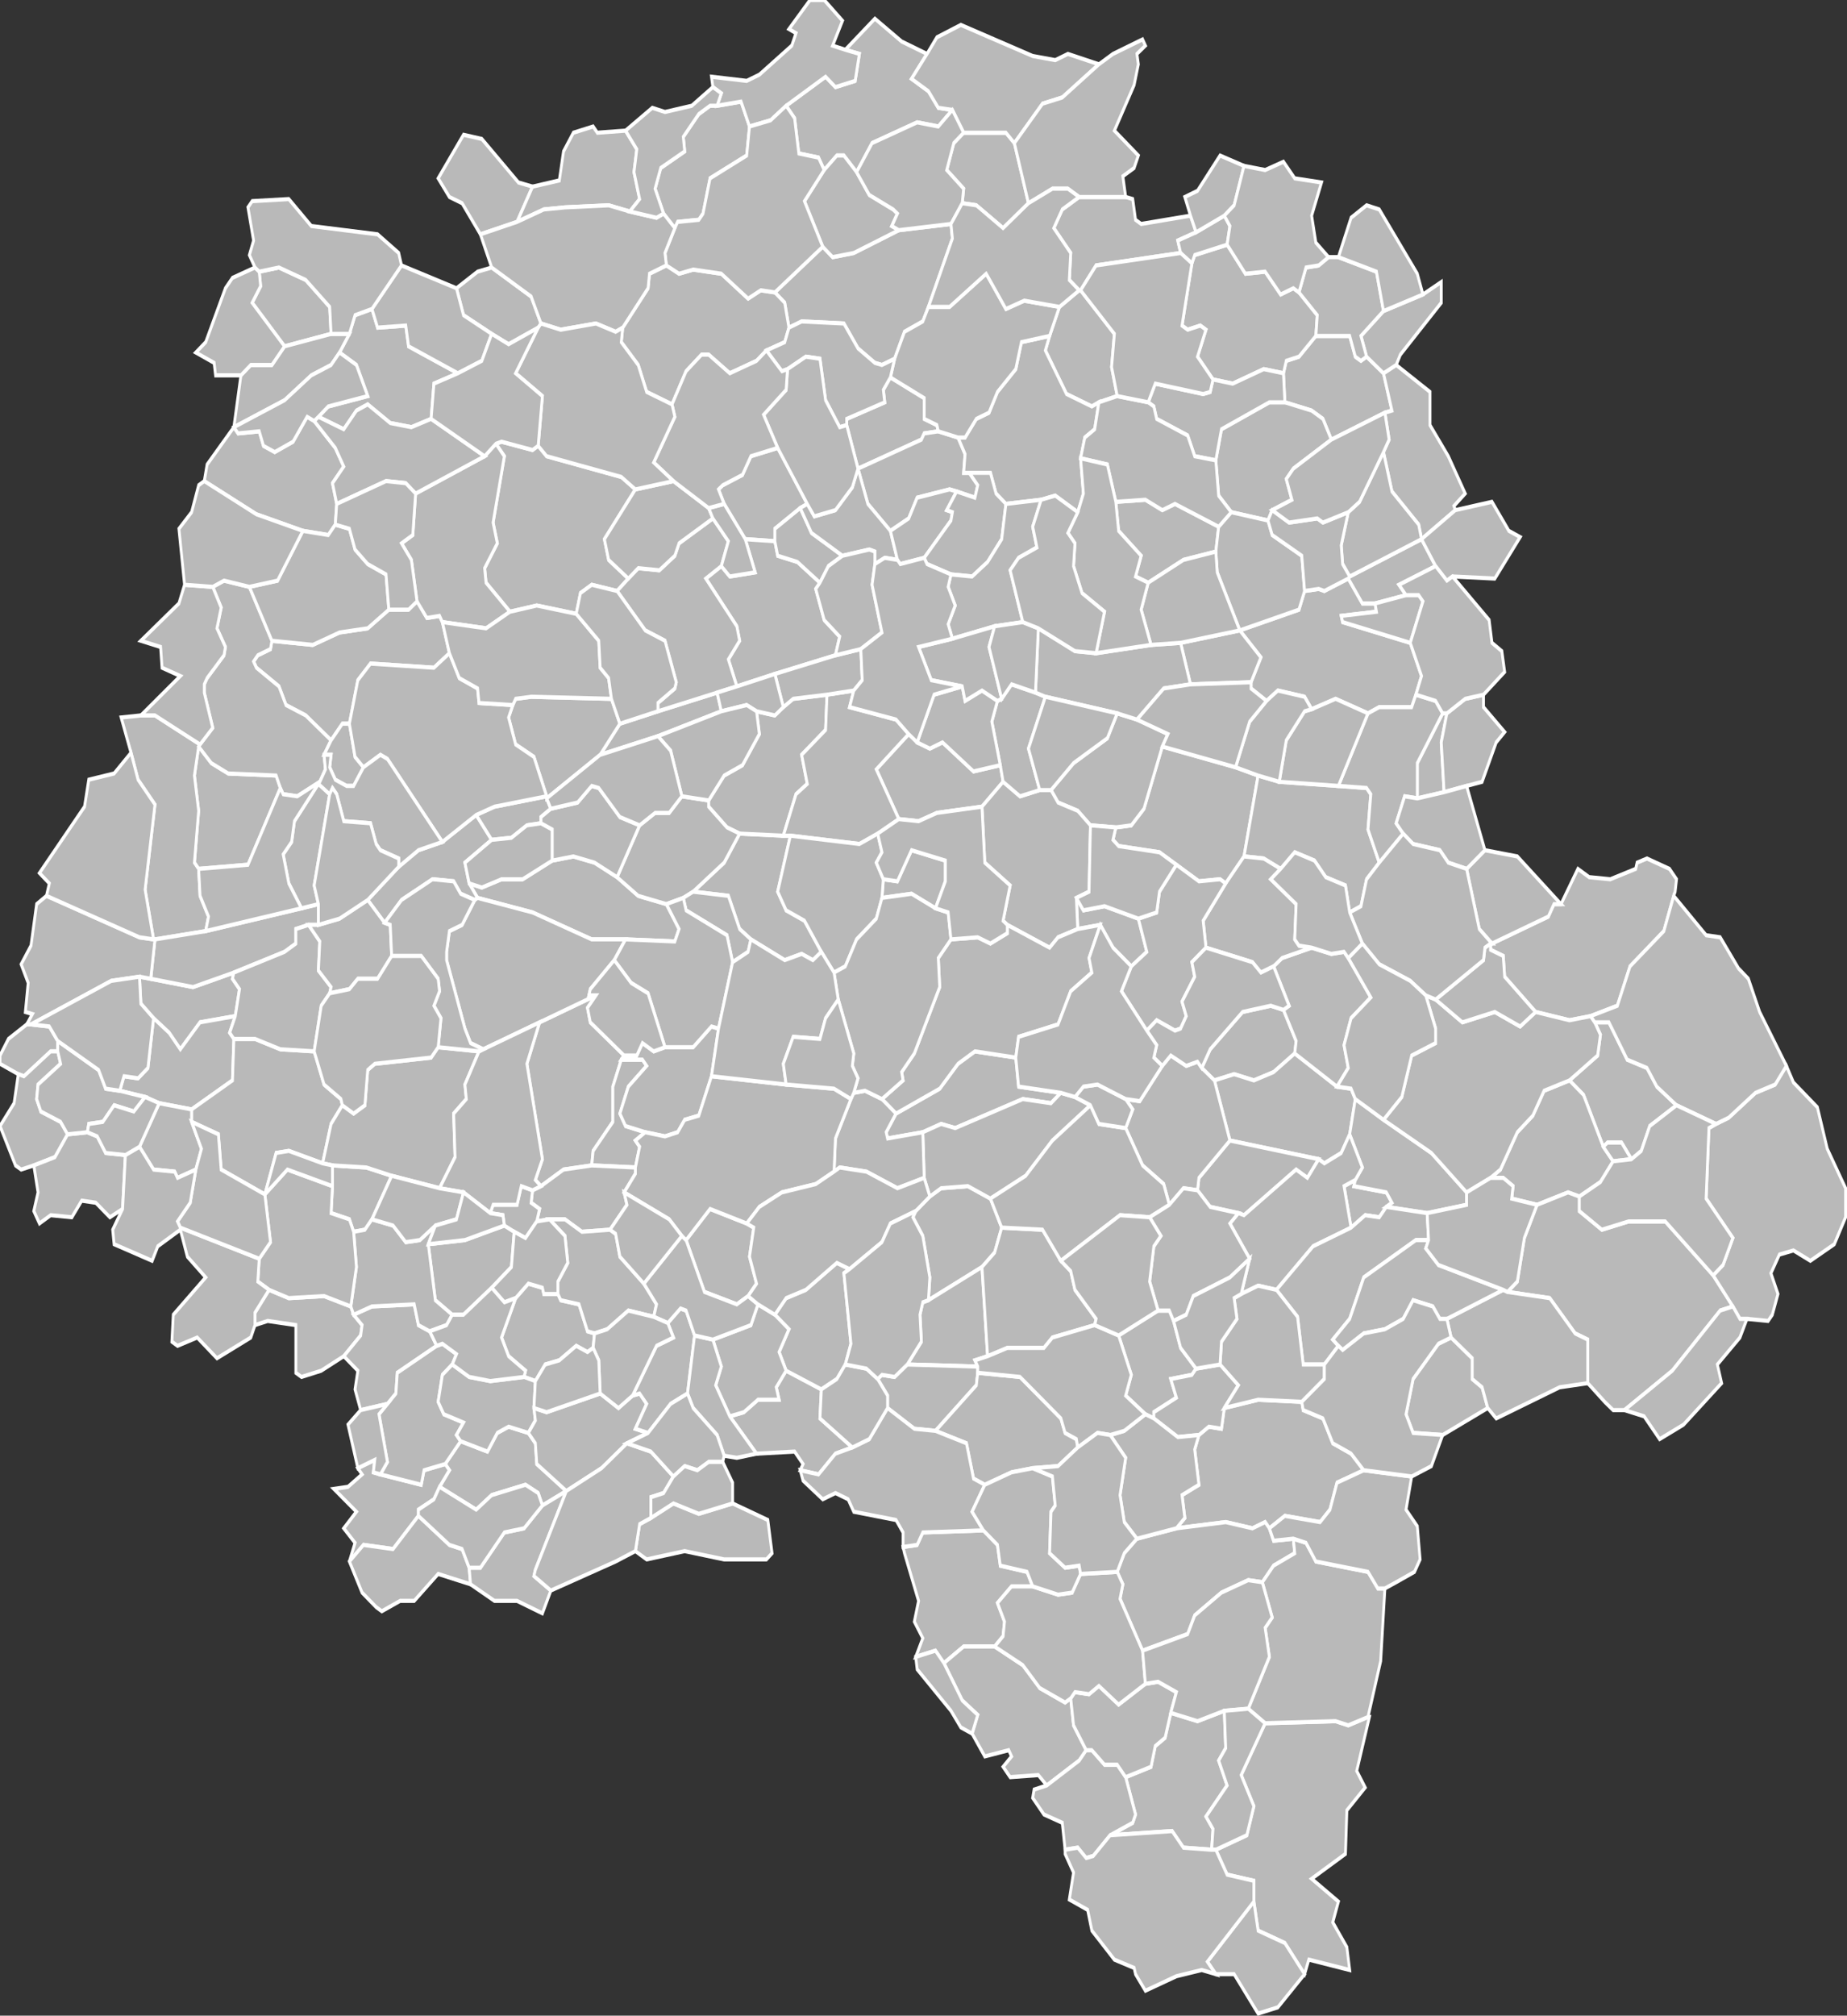 <?xml version="1.0" standalone="no"?>
<!DOCTYPE svg PUBLIC "-//W3C//DTD SVG 1.1//EN" 
  "http://www.w3.org/Graphics/SVG/1.1/DTD/svg11.dtd">
<svg width="1000" height="1091" viewBox="0.054 46.737 1.311 0.972"  preserveAspectRatio="none"
     xmlns="http://www.w3.org/2000/svg" version="1.1">

<rect x="0.054" y="46.737" width="1.311" height="0.972" fill="#333333" stroke="none"/>

<style type="text/css" >
<![CDATA[

.communes { 
	fill           : #b9b9b9;
	fill-opacity   : 1;
	stroke         : white;
	stroke-opacity : 1;
	stroke-width   : 0.002;
}

]]>
</style>

<g transform="translate(0,47.708) scale(1,-1) translate(0,-46.737)">

<g class="communes">

<polygon id="37001 ABILLY" points="0.724,46.906 0.718,46.912 0.704,46.909 0.709,46.918 0.703,46.926 0.706,46.936 0.696,46.959 0.695,46.962 0.705,46.963 0.709,46.969 0.752,46.97 0.762,46.963 0.764,46.953 0.783,46.95 0.787,46.943 0.772,46.943 0.762,46.935 0.767,46.926 0.766,46.919 0.76,46.914 0.738,46.914 0.724,46.906" />
<polygon id="37002 AMBILLOU" points="0.463,47.412 0.435,47.416 0.416,47.413 0.399,47.427 0.398,47.434 0.407,47.446 0.404,47.456 0.412,47.488 0.406,47.494 0.41,47.495 0.432,47.491 0.436,47.493 0.442,47.488 0.495,47.478 0.505,47.472 0.483,47.448 0.486,47.438 0.5,47.429 0.492,47.423 0.474,47.426 0.466,47.422 0.463,47.412" />
<polygon id="37003 AMBOISE" points="1.025,47.364 1.002,47.371 0.985,47.366 0.98,47.372 0.961,47.375 0.953,47.37 0.942,47.376 0.942,47.379 0.949,47.391 0.934,47.404 0.976,47.414 0.98,47.423 0.99,47.424 0.994,47.423 1.011,47.429 1.021,47.417 1.03,47.417 1.031,47.413 1.006,47.411 1.007,47.408 1.055,47.398 1.063,47.382 1.059,47.373 1.056,47.367 1.033,47.367 1.025,47.364" />
<polygon id="37004 ANCHE" points="0.305,47.114 0.302,47.12 0.289,47.123 0.29,47.136 0.29,47.146 0.314,47.145 0.332,47.141 0.318,47.12 0.313,47.115 0.305,47.114" />
<polygon id="37005 ANTOGNY-LE-TILLAC" points="0.602,46.959 0.598,46.956 0.568,46.956 0.554,46.958 0.54,46.96 0.513,46.956 0.505,46.96 0.508,46.973 0.516,46.976 0.532,46.983 0.55,46.978 0.574,46.983 0.599,46.975 0.602,46.959" />
<polygon id="37006 ARTANNES-SUR-INDRE" points="0.637,47.249 0.631,47.245 0.623,47.248 0.611,47.245 0.587,47.255 0.579,47.26 0.571,47.276 0.546,47.278 0.568,47.292 0.579,47.306 0.61,47.305 0.615,47.305 0.606,47.278 0.612,47.269 0.625,47.264 0.637,47.249" />
<polygon id="37007 ASSAY" points="0.298,47.054 0.282,47.047 0.268,47.044 0.264,47.046 0.264,47.069 0.244,47.071 0.235,47.069 0.235,47.075 0.245,47.086 0.259,47.082 0.284,47.083 0.303,47.078 0.305,47.074 0.311,47.069 0.31,47.064 0.298,47.054" />
<polygon id="37008 ATHEE-SUR-CHER" points="0.924,47.282 0.92,47.284 0.905,47.283 0.889,47.291 0.877,47.297 0.848,47.3 0.844,47.303 0.846,47.309 0.857,47.31 0.866,47.318 0.879,47.348 0.931,47.338 0.947,47.334 0.937,47.295 0.924,47.282" />
<polygon id="37009 AUTRECHE" points="0.999,47.496 0.993,47.506 0.985,47.51 0.966,47.514 0.965,47.528 0.967,47.534 0.976,47.536 0.988,47.546 1.012,47.546 1.016,47.536 1.02,47.534 1.024,47.536 1.036,47.528 1.042,47.51 1.037,47.509 0.999,47.496" />
<polygon id="37010 AUZOUER-EN-TOURAINE" points="0.965,47.528 0.951,47.53 0.929,47.523 0.915,47.525 0.904,47.536 0.91,47.549 0.906,47.551 0.897,47.549 0.893,47.551 0.9,47.581 0.902,47.585 0.925,47.59 0.938,47.576 0.952,47.577 0.963,47.566 0.972,47.569 0.976,47.567 0.989,47.556 0.988,47.546 0.976,47.536 0.967,47.534 0.965,47.528" />
<polygon id="37011 AVOINE" points="0.221,47.218 0.196,47.215 0.182,47.202 0.174,47.21 0.163,47.217 0.154,47.224 0.153,47.237 0.161,47.236 0.191,47.232 0.22,47.239 0.219,47.236 0.224,47.231 0.221,47.218" />
<polygon id="37012 AVON-LES-ROCHES" points="0.438,47.136 0.434,47.139 0.439,47.149 0.428,47.195 0.437,47.215 0.477,47.228 0.471,47.222 0.473,47.215 0.497,47.199 0.495,47.197 0.489,47.184 0.489,47.167 0.475,47.153 0.474,47.146 0.454,47.144 0.438,47.136" />
<polygon id="37013 AVRILLE-LES-PONCEAUX" points="0.289,47.351 0.271,47.363 0.257,47.368 0.252,47.377 0.236,47.386 0.234,47.389 0.237,47.392 0.246,47.395 0.247,47.399 0.276,47.397 0.295,47.403 0.315,47.405 0.33,47.414 0.344,47.414 0.35,47.418 0.357,47.41 0.366,47.411 0.368,47.408 0.373,47.393 0.362,47.386 0.317,47.388 0.308,47.38 0.302,47.359 0.297,47.359 0.289,47.351" />
<polygon id="37014 AZAY-LE-RIDEAU" points="0.527,47.272 0.536,47.26 0.533,47.254 0.498,47.255 0.474,47.255 0.432,47.268 0.393,47.275 0.387,47.282 0.396,47.28 0.41,47.284 0.425,47.284 0.446,47.293 0.461,47.295 0.476,47.292 0.492,47.285 0.507,47.276 0.527,47.272" />
<polygon id="37015 AZAY-SUR-CHER" points="0.846,47.309 0.828,47.31 0.819,47.317 0.805,47.321 0.8,47.327 0.816,47.34 0.84,47.352 0.847,47.364 0.861,47.361 0.883,47.354 0.879,47.348 0.866,47.318 0.857,47.31 0.846,47.309" />
<polygon id="37016 AZAY-SUR-INDRE" points="0.973,47.2 0.958,47.191 0.944,47.187 0.93,47.19 0.916,47.187 0.907,47.193 0.913,47.202 0.936,47.22 0.956,47.223 0.965,47.221 0.974,47.206 0.973,47.2" />
<polygon id="37018 BALLAN-MIRE" points="0.61,47.305 0.579,47.306 0.57,47.309 0.557,47.319 0.557,47.322 0.568,47.334 0.581,47.339 0.593,47.354 0.591,47.365 0.604,47.363 0.61,47.367 0.617,47.371 0.641,47.373 0.64,47.356 0.623,47.344 0.627,47.33 0.619,47.325 0.61,47.305" />
<polygon id="37019 BARROU" points="0.797,46.847 0.791,46.852 0.771,46.851 0.766,46.856 0.772,46.861 0.77,46.864 0.753,46.861 0.744,46.872 0.748,46.881 0.737,46.888 0.724,46.906 0.738,46.914 0.76,46.914 0.78,46.905 0.792,46.894 0.81,46.887 0.814,46.889 0.816,46.876 0.825,46.864 0.82,46.859 0.797,46.847" />
<polygon id="37020 BEAULIEU-LES-LOCHES" points="1.013,47.116 1.008,47.136 1.016,47.139 1.015,47.136 1.038,47.133 1.042,47.128 1.038,47.126 1.033,47.121 1.023,47.122 1.013,47.116" />
<polygon id="37021 BEAUMONT-LA-RONCE" points="0.689,47.535 0.68,47.532 0.675,47.533 0.663,47.54 0.653,47.552 0.623,47.553 0.614,47.55 0.611,47.562 0.604,47.567 0.638,47.589 0.645,47.584 0.66,47.586 0.692,47.597 0.729,47.6 0.73,47.593 0.713,47.56 0.709,47.553 0.696,47.548 0.689,47.535" />
<polygon id="37022 BEAUMONT-EN-VERON" points="0.19,47.173 0.167,47.176 0.157,47.179 0.139,47.182 0.142,47.189 0.152,47.188 0.159,47.193 0.163,47.217 0.174,47.21 0.182,47.202 0.196,47.215 0.221,47.218 0.217,47.21 0.22,47.207 0.219,47.187 0.19,47.173" />
<polygon id="37023 BEAUMONT-VILLAGE" points="1.212,47.149 1.205,47.157 1.195,47.157 1.192,47.155 1.178,47.18 1.168,47.187 1.188,47.199 1.19,47.209 1.186,47.215 1.196,47.215 1.209,47.197 1.223,47.193 1.23,47.184 1.244,47.175 1.225,47.165 1.219,47.153 1.212,47.149" />
<polygon id="37024 BENAIS" points="0.195,47.289 0.192,47.292 0.195,47.317 0.192,47.334 0.195,47.348 0.204,47.34 0.216,47.335 0.25,47.334 0.253,47.328 0.23,47.291 0.195,47.289" />
<polygon id="37025 BERTHENAY" points="0.48,47.344 0.494,47.359 0.521,47.365 0.563,47.374 0.566,47.365 0.521,47.353 0.48,47.344" />
<polygon id="37026 BETZ-LE-CHATEAU" points="0.955,46.971 0.952,46.974 0.943,46.971 0.924,46.974 0.889,46.971 0.895,46.976 0.893,46.987 0.905,46.992 0.902,47.009 0.905,47.016 0.912,47.02 0.921,47.019 0.923,47.029 0.947,47.033 0.978,47.032 0.979,47.028 0.993,47.024 1,47.012 1.013,47.007 1.022,46.999 1.003,46.993 0.998,46.98 0.991,46.974 0.966,46.977 0.955,46.971" />
<polygon id="37027 BLERE" points="1.012,47.268 1.009,47.281 0.995,47.285 0.987,47.293 0.973,47.297 0.963,47.289 0.951,47.294 0.937,47.295 0.947,47.334 0.962,47.331 1.004,47.329 1.024,47.328 1.027,47.325 1.025,47.308 1.033,47.292 1.024,47.284 1.02,47.271 1.012,47.268" />
<polygon id="37028 BOSSAY-SUR-CLAISE" points="0.98,46.756 0.966,46.771 0.947,46.777 0.944,46.791 0.944,46.801 0.925,46.804 0.917,46.816 0.939,46.823 0.944,46.837 0.935,46.852 0.952,46.877 1.002,46.878 1.011,46.876 1.025,46.88 1.026,46.88 1.017,46.854 1.023,46.846 1.01,46.835 1.009,46.814 0.985,46.802 1.004,46.791 1,46.781 1.01,46.769 1.012,46.758 0.983,46.763 0.98,46.756" />
<polygon id="37029 BOSSEE" points="0.713,47.081 0.714,47.092 0.709,47.112 0.702,47.121 0.704,47.124 0.714,47.131 0.722,47.135 0.741,47.136 0.757,47.13 0.765,47.116 0.76,47.104 0.751,47.097 0.713,47.081" />
<polygon id="37030 LE BOULAY" points="0.821,47.568 0.82,47.568 0.813,47.573 0.814,47.586 0.802,47.598 0.808,47.607 0.82,47.613 0.853,47.613 0.858,47.612 0.86,47.602 0.864,47.6 0.899,47.604 0.903,47.596 0.89,47.592 0.892,47.586 0.832,47.58 0.821,47.568" />
<polygon id="37031 BOURGUEIL" points="0.163,47.255 0.157,47.279 0.164,47.32 0.152,47.332 0.147,47.345 0.14,47.362 0.154,47.363 0.164,47.363 0.196,47.349 0.195,47.348 0.192,47.334 0.195,47.317 0.192,47.292 0.195,47.289 0.196,47.276 0.202,47.266 0.2,47.259 0.164,47.255 0.163,47.255" />
<polygon id="37032 BOURNAN" points="0.748,47.049 0.698,47.05 0.708,47.061 0.707,47.074 0.709,47.08 0.713,47.081 0.751,47.097 0.755,47.054 0.746,47.052 0.748,47.049" />
<polygon id="37033 BOUSSAY" points="0.914,46.816 0.894,46.817 0.886,46.825 0.842,46.823 0.858,46.829 0.86,46.833 0.853,46.851 0.871,46.856 0.874,46.866 0.881,46.87 0.885,46.882 0.904,46.878 0.923,46.883 0.924,46.865 0.919,46.859 0.925,46.847 0.91,46.832 0.915,46.826 0.914,46.816" />
<polygon id="37034 BRASLOU" points="0.439,46.982 0.436,46.988 0.427,46.992 0.403,46.987 0.392,46.98 0.366,46.991 0.373,46.999 0.37,47.002 0.381,47.013 0.4,47.008 0.407,47.017 0.415,47.02 0.429,47.017 0.434,47.012 0.435,47.002 0.456,46.989 0.439,46.982" />
<polygon id="37035 BRAYE-SOUS-FAYE" points="0.302,46.955 0.306,46.964 0.298,46.971 0.307,46.979 0.291,46.99 0.301,46.991 0.311,46.997 0.308,47 0.32,47.004 0.319,46.998 0.324,46.997 0.353,46.992 0.355,46.999 0.37,47.002 0.373,46.999 0.366,46.991 0.362,46.985 0.351,46.98 0.351,46.977 0.333,46.961 0.312,46.963 0.302,46.955" />
<polygon id="37036 BRAYE-SUR-MAULNE" points="0.256,47.541 0.233,47.562 0.239,47.57 0.238,47.577 0.252,47.579 0.271,47.573 0.288,47.56 0.289,47.547 0.256,47.541" />
<polygon id="37037 BRECHES" points="0.436,47.55 0.415,47.542 0.403,47.547 0.383,47.556 0.378,47.569 0.393,47.577 0.403,47.579 0.431,47.565 0.438,47.552 0.436,47.55" />
<polygon id="37038 BREHEMONT" points="0.327,47.263 0.315,47.274 0.337,47.29 0.351,47.298 0.368,47.302 0.392,47.315 0.403,47.303 0.384,47.292 0.387,47.282 0.393,47.275 0.391,47.274 0.381,47.277 0.376,47.283 0.361,47.284 0.339,47.274 0.327,47.263" />
<polygon id="37039 BRIDORE" points="1.078,47.016 1.057,47.017 1.052,47.026 1.057,47.043 1.075,47.06 1.084,47.063 1.099,47.053 1.099,47.043 1.106,47.039 1.11,47.029 1.078,47.016" />
<polygon id="37040 BRIZAY" points="0.403,47.087 0.383,47.074 0.375,47.074 0.363,47.081 0.358,47.108 0.384,47.11 0.412,47.117 0.419,47.114 0.417,47.097 0.403,47.087" />
<polygon id="37041 BUEIL-EN-TOURAINE" points="0.533,47.598 0.525,47.605 0.519,47.617 0.523,47.627 0.54,47.635 0.539,47.642 0.55,47.653 0.558,47.657 0.563,47.657 0.58,47.659 0.586,47.647 0.584,47.633 0.558,47.622 0.553,47.605 0.55,47.602 0.535,47.601 0.533,47.598" />
<polygon id="37042 CANDES-SAINT-MARTIN" points="0.095,47.201 0.09,47.201 0.071,47.189 0.067,47.19 0.054,47.195 0.054,47.199 0.06,47.207 0.073,47.214 0.076,47.214 0.089,47.213 0.095,47.206 0.095,47.201" />
<polygon id="37043 CANGEY" points="1.063,47.448 1.061,47.455 1.042,47.471 1.036,47.49 1.04,47.496 1.037,47.509 1.042,47.51 1.036,47.528 1.045,47.532 1.069,47.519 1.069,47.503 1.082,47.488 1.094,47.47 1.086,47.464 1.087,47.462 1.063,47.448" />
<polygon id="37044 LA CELLE-GUENAND" points="0.865,46.912 0.849,46.937 0.851,46.944 0.847,46.95 0.852,46.959 0.861,46.966 0.889,46.971 0.924,46.974 0.943,46.971 0.952,46.974 0.955,46.971 0.958,46.965 0.972,46.966 0.973,46.959 0.958,46.953 0.95,46.945 0.94,46.946 0.921,46.94 0.902,46.929 0.897,46.92 0.865,46.912" />
<polygon id="37045 LA CELLE-SAINT-AVANT" points="0.659,47.01 0.647,47.007 0.635,46.997 0.622,46.999 0.624,47.002 0.618,47.008 0.591,47.007 0.572,47.025 0.582,47.027 0.592,47.033 0.607,47.033 0.605,47.039 0.612,47.047 0.637,47.038 0.636,47.024 0.659,47.01" />
<polygon id="37046 CERE-LA-RONDE" points="1.183,47.218 1.168,47.216 1.144,47.22 1.122,47.237 1.121,47.247 1.112,47.25 1.112,47.253 1.113,47.253 1.153,47.266 1.157,47.272 1.162,47.272 1.174,47.289 1.182,47.285 1.197,47.284 1.215,47.289 1.216,47.292 1.223,47.294 1.239,47.289 1.244,47.284 1.243,47.278 1.242,47.276 1.235,47.259 1.211,47.242 1.202,47.223 1.183,47.218" />
<polygon id="37047 CERELLES" points="0.663,47.482 0.655,47.503 0.655,47.506 0.682,47.514 0.681,47.52 0.686,47.526 0.71,47.516 0.71,47.506 0.719,47.503 0.72,47.5 0.71,47.499 0.708,47.496 0.663,47.482" />
<polygon id="37048 CHAMBON" points="0.842,46.823 0.83,46.813 0.825,46.812 0.819,46.817 0.81,46.816 0.808,46.829 0.795,46.833 0.787,46.841 0.788,46.845 0.797,46.847 0.82,46.859 0.825,46.864 0.829,46.864 0.838,46.857 0.847,46.857 0.853,46.851 0.86,46.833 0.858,46.829 0.842,46.823" />
<polygon id="37049 CHAMBOURG-SUR-INDRE" points="1.012,47.161 1.006,47.152 0.994,47.147 0.99,47.149 0.927,47.158 0.916,47.187 0.93,47.19 0.944,47.187 0.958,47.191 0.973,47.2 1.003,47.184 1.013,47.183 1.016,47.178 1.012,47.161" />
<polygon id="37050 CHAMBRAY-LES-TOURS" points="0.751,47.319 0.719,47.316 0.706,47.312 0.692,47.313 0.676,47.337 0.699,47.354 0.705,47.35 0.714,47.347 0.723,47.35 0.745,47.336 0.764,47.339 0.766,47.331 0.751,47.319" />
<polygon id="37051 CHAMPIGNY-SUR-VEUDE" points="0.31,47.028 0.306,47.038 0.308,47.047 0.298,47.054 0.31,47.064 0.311,47.069 0.305,47.074 0.318,47.078 0.348,47.079 0.351,47.069 0.359,47.066 0.364,47.059 0.336,47.046 0.335,47.036 0.329,47.031 0.31,47.028" />
<polygon id="37052 CHANCAY" points="0.869,47.427 0.86,47.43 0.864,47.44 0.848,47.452 0.846,47.466 0.867,47.467 0.879,47.462 0.888,47.465 0.919,47.454 0.917,47.442 0.894,47.438 0.869,47.427" />
<polygon id="37053 CHANCEAUX-PRES-LOCHES" points="0.99,47.149 0.982,47.14 0.974,47.144 0.937,47.122 0.933,47.123 0.913,47.126 0.904,47.134 0.905,47.14 0.927,47.158 0.99,47.149" />
<polygon id="37054 CHANCEAUX-SUR-CHOISILLE" points="0.686,47.452 0.67,47.465 0.663,47.482 0.663,47.482 0.708,47.496 0.71,47.499 0.72,47.5 0.734,47.497 0.739,47.489 0.738,47.48 0.742,47.48 0.748,47.474 0.746,47.468 0.733,47.471 0.728,47.472 0.705,47.468 0.699,47.458 0.686,47.452" />
<polygon id="37055 CHANNAY-SUR-LATHAN" points="0.292,47.455 0.287,47.45 0.269,47.452 0.236,47.46 0.199,47.476 0.201,47.484 0.22,47.502 0.223,47.499 0.238,47.5 0.241,47.493 0.249,47.49 0.262,47.495 0.272,47.507 0.277,47.505 0.292,47.492 0.298,47.483 0.29,47.475 0.293,47.465 0.292,47.455" />
<polygon id="37056 LA CHAPELLE-AUX-NAUX" points="0.403,47.303 0.392,47.315 0.405,47.319 0.442,47.324 0.442,47.323 0.445,47.318 0.438,47.314 0.438,47.311 0.428,47.31 0.417,47.304 0.403,47.303" />
<polygon id="37057 LA CHAPELLE-BLANCHE-SAINT-MARTIN" points="0.755,47.054 0.751,47.097 0.76,47.104 0.765,47.116 0.794,47.115 0.807,47.1 0.814,47.095 0.817,47.086 0.832,47.072 0.831,47.069 0.801,47.063 0.795,47.058 0.769,47.058 0.755,47.054" />
<polygon id="37058 LA CHAPELLE-SUR-LOIRE" points="0.22,47.239 0.191,47.232 0.161,47.236 0.164,47.255 0.2,47.259 0.268,47.27 0.28,47.272 0.28,47.262 0.273,47.262 0.264,47.26 0.264,47.253 0.256,47.249 0.22,47.239" />
<polygon id="37059 CHARENTILLY" points="0.604,47.447 0.583,47.448 0.568,47.465 0.564,47.472 0.567,47.474 0.581,47.479 0.587,47.488 0.606,47.492 0.627,47.465 0.622,47.463 0.604,47.453 0.604,47.447" />
<polygon id="37060 CHARGE" points="1.03,47.417 1.021,47.417 1.011,47.429 1.012,47.43 1.063,47.448 1.073,47.435 1.047,47.426 1.052,47.421 1.03,47.417" />
<polygon id="37061 CHARNIZAY" points="1.025,46.88 1.011,46.876 1.002,46.878 0.952,46.877 0.94,46.884 0.955,46.909 0.952,46.923 0.957,46.928 0.95,46.945 0.958,46.953 0.973,46.959 0.972,46.966 0.981,46.964 0.988,46.955 1.025,46.95 1.032,46.942 1.037,46.942 1.034,46.907 1.025,46.88" />
<polygon id="37062 CHATEAU-LA-VALLIERE" points="0.36,47.506 0.346,47.502 0.331,47.504 0.315,47.513 0.307,47.51 0.298,47.501 0.28,47.507 0.287,47.512 0.315,47.517 0.307,47.532 0.295,47.538 0.302,47.547 0.306,47.556 0.318,47.559 0.322,47.55 0.342,47.551 0.344,47.541 0.379,47.528 0.362,47.523 0.36,47.506" />
<polygon id="37063 CHATEAU-RENAULT" points="0.9,47.581 0.892,47.586 0.89,47.592 0.903,47.596 0.923,47.604 0.927,47.599 0.925,47.59 0.902,47.585 0.9,47.581" />
<polygon id="37064 CHAUMUSSAY" points="0.853,46.851 0.847,46.857 0.838,46.857 0.829,46.864 0.825,46.864 0.816,46.876 0.814,46.889 0.817,46.892 0.827,46.891 0.834,46.895 0.848,46.886 0.867,46.896 0.876,46.897 0.889,46.892 0.885,46.882 0.881,46.87 0.874,46.866 0.871,46.856 0.853,46.851" />
<polygon id="37065 CHAVEIGNES" points="0.37,47.002 0.355,46.999 0.353,46.992 0.324,46.997 0.329,47.003 0.323,47.026 0.329,47.031 0.335,47.036 0.336,47.046 0.364,47.059 0.368,47.06 0.378,47.055 0.375,47.05 0.368,47.045 0.365,47.032 0.369,47.026 0.383,47.022 0.378,47.016 0.381,47.013 0.37,47.002" />
<polygon id="37066 CHEDIGNY" points="1.003,47.184 0.973,47.2 0.974,47.206 0.965,47.221 0.969,47.223 0.958,47.242 0.964,47.246 0.985,47.251 0.999,47.248 1.008,47.249 1.011,47.246 1.027,47.227 1.013,47.217 1.008,47.204 1.011,47.193 1.003,47.184" />
<polygon id="37067 CHEILLE" points="0.397,47.202 0.388,47.205 0.384,47.212 0.371,47.245 0.371,47.249 0.373,47.259 0.382,47.262 0.391,47.274 0.393,47.275 0.432,47.268 0.474,47.255 0.498,47.255 0.49,47.245 0.473,47.231 0.472,47.228 0.477,47.228 0.437,47.215 0.397,47.202" />
<polygon id="37068 CHEMILLE-SUR-DEME" points="0.662,47.625 0.653,47.633 0.648,47.633 0.639,47.626 0.635,47.632 0.621,47.634 0.618,47.651 0.612,47.657 0.64,47.671 0.647,47.666 0.661,47.669 0.664,47.682 0.654,47.684 0.675,47.699 0.694,47.688 0.712,47.682 0.701,47.67 0.713,47.664 0.72,47.656 0.73,47.655 0.72,47.647 0.705,47.649 0.673,47.639 0.662,47.625" />
<polygon id="37069 CHEMILLE-SUR-INDROIS" points="1.145,47.127 1.127,47.13 1.128,47.136 1.121,47.14 1.112,47.14 1.119,47.144 1.131,47.162 1.142,47.17 1.15,47.182 1.168,47.187 1.178,47.18 1.192,47.155 1.199,47.148 1.19,47.138 1.175,47.131 1.167,47.133 1.145,47.127" />
<polygon id="37070 CHENONCEAUX" points="1.06,47.323 1.06,47.34 1.078,47.364 1.081,47.364 1.077,47.35 1.079,47.326 1.06,47.323" />
<polygon id="37071 CHEZELLES" points="0.434,47.042 0.426,47.044 0.427,47.047 0.415,47.054 0.41,47.063 0.42,47.082 0.429,47.089 0.439,47.087 0.44,47.084 0.45,47.084 0.452,47.081 0.465,47.079 0.471,47.066 0.476,47.065 0.475,47.058 0.471,47.056 0.463,47.059 0.451,47.052 0.441,47.05 0.434,47.042" />
<polygon id="37072 CHINON" points="0.242,47.132 0.211,47.144 0.209,47.161 0.19,47.167 0.19,47.173 0.219,47.187 0.22,47.207 0.235,47.207 0.253,47.202 0.277,47.201 0.284,47.185 0.296,47.178 0.297,47.175 0.289,47.166 0.283,47.147 0.259,47.153 0.25,47.152 0.242,47.132 0.242,47.132" />
<polygon id="37073 CHISSEAUX" points="1.079,47.326 1.077,47.35 1.081,47.364 1.094,47.371 1.107,47.373 1.107,47.367 1.122,47.355 1.116,47.35 1.106,47.331 1.095,47.329 1.079,47.326" />
<polygon id="37074 CHOUZE-SUR-LOIRE" points="0.076,47.214 0.073,47.214 0.077,47.219 0.072,47.22 0.074,47.234 0.069,47.243 0.076,47.252 0.08,47.272 0.087,47.276 0.153,47.256 0.163,47.255 0.164,47.255 0.161,47.236 0.153,47.237 0.133,47.235 0.076,47.214" />
<polygon id="37075 CIGOGNE" points="0.958,47.242 0.949,47.239 0.943,47.244 0.91,47.251 0.908,47.264 0.924,47.282 0.937,47.295 0.951,47.294 0.963,47.289 0.956,47.284 0.974,47.272 0.973,47.255 0.976,47.252 0.985,47.251 0.964,47.246 0.958,47.242" />
<polygon id="37076 CINAIS" points="0.193,47.144 0.18,47.14 0.178,47.143 0.163,47.144 0.153,47.155 0.167,47.176 0.19,47.173 0.19,47.167 0.197,47.154 0.193,47.144" />
<polygon id="37077 CINQ-MARS-LA-PILE" points="0.442,47.323 0.442,47.324 0.433,47.343 0.42,47.349 0.415,47.362 0.418,47.368 0.42,47.371 0.431,47.372 0.488,47.371 0.494,47.359 0.48,47.344 0.442,47.323" />
<polygon id="37078 CIRAN" points="0.873,47.024 0.867,47.026 0.853,47.035 0.857,47.045 0.848,47.064 0.876,47.076 0.884,47.076 0.887,47.071 0.892,47.058 0.903,47.048 0.9,47.045 0.885,47.043 0.889,47.034 0.873,47.027 0.873,47.024" />
<polygon id="37079 CIVRAY-DE-TOURAINE" points="1.033,47.292 1.025,47.308 1.027,47.325 1.024,47.328 1.004,47.329 1.025,47.364 1.033,47.367 1.056,47.367 1.059,47.373 1.073,47.37 1.078,47.364 1.06,47.34 1.06,47.323 1.051,47.324 1.045,47.311 1.05,47.306 1.033,47.292" />
<polygon id="37080 CIVRAY-SUR-ESVES" points="0.718,47.018 0.703,47.019 0.684,47.029 0.684,47.035 0.677,47.043 0.68,47.045 0.689,47.044 0.698,47.05 0.748,47.049 0.748,47.046 0.747,47.04 0.718,47.018" />
<polygon id="37081 CLERE-LES-PINS" points="0.416,47.413 0.399,47.405 0.368,47.408 0.366,47.411 0.357,47.41 0.35,47.418 0.346,47.438 0.339,47.446 0.347,47.45 0.349,47.47 0.398,47.488 0.406,47.494 0.412,47.488 0.404,47.456 0.407,47.446 0.398,47.434 0.399,47.427 0.416,47.413" />
<polygon id="37082 CONTINVOIR" points="0.281,47.331 0.265,47.324 0.255,47.325 0.253,47.328 0.25,47.334 0.216,47.335 0.204,47.34 0.195,47.348 0.196,47.349 0.205,47.357 0.199,47.374 0.199,47.378 0.201,47.381 0.213,47.392 0.214,47.396 0.208,47.405 0.211,47.415 0.205,47.425 0.213,47.428 0.231,47.425 0.247,47.399 0.246,47.395 0.237,47.392 0.234,47.389 0.236,47.386 0.252,47.377 0.257,47.368 0.271,47.363 0.289,47.351 0.284,47.344 0.285,47.337 0.281,47.331" />
<polygon id="37083 CORMERY" points="0.857,47.242 0.844,47.251 0.835,47.262 0.819,47.26 0.818,47.275 0.823,47.269 0.838,47.271 0.862,47.265 0.868,47.249 0.857,47.242" />
<polygon id="37084 COUESMES" points="0.379,47.528 0.344,47.541 0.342,47.551 0.322,47.55 0.318,47.559 0.339,47.58 0.378,47.569 0.383,47.556 0.403,47.547 0.396,47.534 0.379,47.528" />
<polygon id="37085 COURCAY" points="0.91,47.251 0.9,47.244 0.902,47.237 0.893,47.225 0.896,47.218 0.892,47.212 0.888,47.211 0.875,47.216 0.868,47.211 0.85,47.23 0.857,47.242 0.868,47.249 0.862,47.265 0.875,47.268 0.877,47.278 0.889,47.291 0.905,47.283 0.92,47.284 0.924,47.282 0.908,47.264 0.91,47.251" />
<polygon id="37086 COURCELLES-DE-TOURAINE" points="0.293,47.465 0.29,47.475 0.298,47.483 0.292,47.492 0.277,47.505 0.28,47.507 0.298,47.501 0.307,47.51 0.315,47.513 0.331,47.504 0.346,47.502 0.36,47.506 0.398,47.488 0.349,47.47 0.342,47.475 0.328,47.476 0.293,47.465" />
<polygon id="37087 COURCOUE" points="0.429,47.017 0.415,47.02 0.407,47.017 0.4,47.008 0.381,47.013 0.378,47.016 0.383,47.022 0.369,47.026 0.365,47.032 0.368,47.045 0.375,47.05 0.387,47.044 0.402,47.042 0.426,47.044 0.434,47.042 0.433,47.029 0.434,47.023 0.429,47.017" />
<polygon id="37088 COUZIERS" points="0.078,47.146 0.069,47.144 0.065,47.146 0.054,47.165 0.064,47.176 0.067,47.19 0.071,47.189 0.09,47.201 0.095,47.201 0.097,47.195 0.081,47.185 0.08,47.178 0.083,47.172 0.097,47.167 0.102,47.161 0.093,47.15 0.078,47.146" />
<polygon id="37089 CRAVANT-LES-COTEAUX" points="0.366,47.135 0.332,47.141 0.314,47.145 0.29,47.146 0.283,47.147 0.289,47.166 0.297,47.175 0.305,47.171 0.313,47.175 0.315,47.192 0.32,47.195 0.36,47.198 0.365,47.203 0.394,47.201 0.384,47.185 0.385,47.178 0.376,47.171 0.377,47.15 0.366,47.135" />
<polygon id="37090 CRISSAY-SUR-MANSE" points="0.505,47.145 0.474,47.146 0.475,47.153 0.489,47.167 0.489,47.184 0.495,47.197 0.51,47.197 0.513,47.194 0.5,47.184 0.494,47.171 0.498,47.165 0.512,47.162 0.505,47.158 0.508,47.155 0.505,47.145" />
<polygon id="37091 LA CROIX-EN-TOURAINE" points="1.004,47.329 0.962,47.331 0.967,47.351 0.98,47.365 0.985,47.366 1.002,47.371 1.025,47.364 1.004,47.329" />
<polygon id="37092 CROTELLES" points="0.834,47.514 0.829,47.512 0.811,47.518 0.796,47.539 0.799,47.546 0.806,47.56 0.82,47.568 0.821,47.568 0.845,47.547 0.843,47.531 0.847,47.517 0.834,47.514" />
<polygon id="37093 CROUZILLES" points="0.487,47.115 0.467,47.114 0.455,47.12 0.444,47.12 0.435,47.119 0.437,47.125 0.431,47.128 0.432,47.134 0.438,47.136 0.454,47.144 0.474,47.146 0.505,47.145 0.505,47.142 0.497,47.133 0.499,47.127 0.487,47.115" />
<polygon id="37094 CUSSAY" points="0.753,46.992 0.745,46.995 0.74,47.012 0.718,47.018 0.747,47.04 0.748,47.046 0.778,47.044 0.807,47.024 0.81,47.017 0.818,47.014 0.819,47.01 0.805,47.001 0.787,47 0.772,46.998 0.753,46.992" />
<polygon id="37095 DAME-MARIE-LES-BOIS" points="1.036,47.528 1.024,47.536 1.02,47.546 1.036,47.558 1.064,47.566 1.077,47.572 1.077,47.562 1.048,47.537 1.045,47.532 1.036,47.528" />
<polygon id="37096 DIERRE" points="0.962,47.331 0.947,47.334 0.931,47.338 0.941,47.36 0.953,47.37 0.961,47.375 0.98,47.372 0.985,47.366 0.98,47.365 0.967,47.351 0.962,47.331" />
<polygon id="37097 DOLUS-LE-SEC" points="0.884,47.127 0.88,47.137 0.865,47.146 0.853,47.164 0.858,47.173 0.853,47.178 0.863,47.177 0.879,47.194 0.885,47.199 0.896,47.194 0.904,47.196 0.907,47.193 0.916,47.187 0.927,47.158 0.905,47.14 0.904,47.134 0.894,47.135 0.884,47.127" />
<polygon id="37098 DRACHE" points="0.637,47.038 0.612,47.047 0.607,47.056 0.614,47.067 0.604,47.074 0.612,47.082 0.626,47.086 0.648,47.099 0.657,47.096 0.653,47.094 0.658,47.06 0.654,47.05 0.648,47.043 0.637,47.038" />
<polygon id="37099 DRUYE" points="0.527,47.272 0.507,47.276 0.492,47.285 0.508,47.31 0.519,47.316 0.529,47.316 0.538,47.324 0.557,47.322 0.557,47.319 0.57,47.309 0.579,47.306 0.568,47.292 0.546,47.278 0.539,47.275 0.527,47.272" />
<polygon id="37100 EPEIGNE-LES-BOIS" points="1.113,47.253 1.104,47.26 1.095,47.289 1.108,47.298 1.131,47.295 1.162,47.272 1.157,47.272 1.153,47.266 1.113,47.253" />
<polygon id="37101 EPEIGNE-SUR-DEME" points="0.586,47.647 0.58,47.659 0.563,47.657 0.566,47.663 0.56,47.666 0.559,47.671 0.584,47.669 0.593,47.672 0.616,47.686 0.619,47.692 0.614,47.694 0.629,47.708 0.639,47.708 0.652,47.698 0.645,47.686 0.654,47.684 0.664,47.682 0.661,47.669 0.647,47.666 0.64,47.671 0.612,47.657 0.601,47.65 0.586,47.647" />
<polygon id="37102 LES ESSARDS" points="0.312,47.338 0.305,47.329 0.3,47.329 0.292,47.332 0.288,47.338 0.289,47.344 0.284,47.344 0.289,47.351 0.297,47.359 0.302,47.359 0.306,47.343 0.312,47.338" />
<polygon id="37103 ESVES-LE-MOUTIER" points="0.905,47.016 0.89,47.015 0.873,47.024 0.873,47.027 0.889,47.034 0.885,47.043 0.9,47.045 0.903,47.048 0.92,47.05 0.933,47.04 0.923,47.029 0.921,47.019 0.912,47.02 0.905,47.016" />
<polygon id="37104 ESVRES" points="0.819,47.26 0.805,47.256 0.799,47.251 0.769,47.262 0.766,47.264 0.771,47.281 0.753,47.292 0.751,47.319 0.766,47.331 0.778,47.324 0.792,47.327 0.8,47.327 0.805,47.321 0.819,47.317 0.828,47.31 0.827,47.278 0.818,47.275 0.819,47.26" />
<polygon id="37105 FAYE-LA-VINEUSE" points="0.348,46.936 0.338,46.936 0.325,46.931 0.321,46.933 0.311,46.94 0.302,46.955 0.312,46.963 0.333,46.961 0.351,46.977 0.373,46.963 0.382,46.961 0.387,46.952 0.388,46.944 0.365,46.949 0.348,46.936" />
<polygon id="37106 LA FERRIERE" points="0.784,47.61 0.766,47.598 0.747,47.609 0.737,47.61 0.738,47.617 0.726,47.626 0.731,47.639 0.738,47.644 0.768,47.644 0.774,47.639 0.784,47.61" />
<polygon id="37107 FERRIERE-LARCON" points="0.861,46.966 0.852,46.974 0.849,46.987 0.853,47.005 0.842,47.016 0.852,47.018 0.867,47.026 0.873,47.024 0.89,47.015 0.905,47.016 0.902,47.009 0.905,46.992 0.893,46.987 0.895,46.976 0.889,46.971 0.861,46.966" />
<polygon id="37108 FERRIERE-SUR-BEAULIEU" points="1.067,47.123 1.038,47.126 1.042,47.128 1.038,47.133 1.015,47.136 1.016,47.139 1.021,47.145 1.012,47.161 1.016,47.178 1.036,47.168 1.07,47.152 1.095,47.133 1.095,47.127 1.067,47.123" />
<polygon id="37109 FONDETTES" points="0.577,47.377 0.571,47.39 0.579,47.399 0.577,47.406 0.555,47.429 0.566,47.435 0.572,47.43 0.59,47.432 0.583,47.448 0.604,47.447 0.606,47.44 0.62,47.437 0.636,47.427 0.633,47.424 0.639,47.409 0.65,47.401 0.647,47.392 0.604,47.383 0.577,47.377" />
<polygon id="37110 FRANCUEIL" points="1.095,47.289 1.082,47.292 1.076,47.298 1.057,47.301 1.05,47.306 1.045,47.311 1.051,47.324 1.06,47.323 1.079,47.326 1.095,47.329 1.108,47.298 1.095,47.289" />
<polygon id="37111 GENILLE" points="1.095,47.133 1.07,47.152 1.036,47.168 1.049,47.179 1.056,47.199 1.073,47.205 1.073,47.212 1.066,47.228 1.073,47.226 1.092,47.215 1.115,47.22 1.133,47.213 1.144,47.22 1.168,47.216 1.183,47.218 1.186,47.215 1.19,47.209 1.188,47.199 1.168,47.187 1.15,47.182 1.142,47.17 1.131,47.162 1.119,47.144 1.112,47.14 1.095,47.133" />
<polygon id="37112 GIZEUX" points="0.196,47.349 0.164,47.363 0.154,47.363 0.182,47.382 0.169,47.386 0.168,47.396 0.154,47.399 0.181,47.417 0.185,47.426 0.205,47.425 0.211,47.415 0.208,47.405 0.214,47.396 0.213,47.392 0.201,47.381 0.199,47.378 0.199,47.374 0.205,47.357 0.196,47.349" />
<polygon id="37113 LE GRAND-PRESSIGNY" points="0.867,46.896 0.848,46.886 0.834,46.895 0.827,46.891 0.817,46.892 0.814,46.889 0.81,46.887 0.792,46.894 0.78,46.905 0.76,46.914 0.766,46.919 0.767,46.926 0.762,46.935 0.772,46.943 0.787,46.943 0.805,46.939 0.815,46.94 0.821,46.949 0.847,46.95 0.851,46.944 0.849,46.937 0.865,46.912 0.867,46.896" />
<polygon id="37114 LA GUERCHE" points="0.744,46.872 0.736,46.875 0.729,46.883 0.705,46.903 0.704,46.909 0.718,46.912 0.724,46.906 0.737,46.888 0.748,46.881 0.744,46.872" />
<polygon id="37115 DESCARTES" points="0.695,46.962 0.695,46.969 0.69,46.975 0.66,46.979 0.656,46.985 0.647,46.988 0.638,46.985 0.624,46.994 0.622,46.999 0.635,46.997 0.647,47.007 0.659,47.01 0.671,47.014 0.684,47.029 0.703,47.019 0.718,47.018 0.74,47.012 0.745,46.995 0.753,46.992 0.744,46.979 0.752,46.97 0.709,46.969 0.705,46.963 0.695,46.962" />
<polygon id="37116 LES HERMITES" points="0.774,47.639 0.768,47.644 0.738,47.644 0.73,47.655 0.72,47.656 0.713,47.664 0.701,47.67 0.712,47.682 0.719,47.69 0.736,47.696 0.787,47.681 0.803,47.679 0.812,47.682 0.834,47.677 0.808,47.661 0.794,47.658 0.774,47.639" />
<polygon id="37117 HOMMES" points="0.33,47.414 0.315,47.405 0.295,47.403 0.276,47.397 0.247,47.399 0.231,47.425 0.251,47.428 0.269,47.452 0.287,47.45 0.292,47.455 0.302,47.453 0.306,47.443 0.315,47.436 0.328,47.431 0.33,47.414" />
<polygon id="37118 HUISMES" points="0.277,47.201 0.253,47.202 0.235,47.207 0.22,47.207 0.217,47.21 0.221,47.218 0.224,47.231 0.219,47.236 0.22,47.239 0.256,47.249 0.264,47.253 0.264,47.26 0.273,47.262 0.281,47.254 0.28,47.24 0.289,47.232 0.288,47.229 0.282,47.223 0.277,47.201" />
<polygon id="37119 L'ILE-BOUCHARD" points="0.435,47.119 0.427,47.111 0.419,47.114 0.412,47.117 0.411,47.122 0.402,47.123 0.404,47.127 0.421,47.127 0.424,47.136 0.432,47.134 0.431,47.128 0.437,47.125 0.435,47.119" />
<polygon id="37120 INGRANDES-DE-TOURAINE" points="0.268,47.27 0.259,47.282 0.255,47.296 0.261,47.302 0.263,47.312 0.28,47.33 0.288,47.325 0.277,47.281 0.28,47.272 0.268,47.27" />
<polygon id="37121 JAULNAY" points="0.439,46.93 0.421,46.936 0.405,46.936 0.388,46.944 0.387,46.952 0.395,46.952 0.412,46.969 0.426,46.971 0.439,46.982 0.456,46.989 0.434,46.951 0.433,46.948 0.445,46.941 0.439,46.93" />
<polygon id="37122 JOUE-LES-TOURS" points="0.677,47.306 0.664,47.301 0.615,47.305 0.61,47.305 0.619,47.325 0.627,47.33 0.623,47.344 0.64,47.356 0.641,47.373 0.66,47.375 0.657,47.367 0.69,47.361 0.699,47.354 0.676,47.337 0.692,47.313 0.677,47.306" />
<polygon id="37123 LANGEAIS" points="0.368,47.302 0.329,47.342 0.324,47.344 0.312,47.338 0.306,47.343 0.302,47.359 0.308,47.38 0.317,47.388 0.362,47.386 0.373,47.393 0.38,47.381 0.393,47.376 0.394,47.369 0.418,47.368 0.415,47.362 0.42,47.349 0.433,47.343 0.442,47.324 0.405,47.319 0.392,47.315 0.368,47.302" />
<polygon id="37124 LARCAY" points="0.792,47.327 0.778,47.324 0.766,47.331 0.764,47.339 0.758,47.36 0.762,47.37 0.765,47.371 0.772,47.378 0.789,47.374 0.796,47.372 0.784,47.347 0.792,47.327" />
<polygon id="37125 LEMERE" points="0.359,47.066 0.351,47.069 0.348,47.079 0.318,47.078 0.305,47.074 0.303,47.078 0.307,47.097 0.305,47.114 0.313,47.115 0.318,47.12 0.333,47.117 0.342,47.109 0.352,47.11 0.363,47.117 0.358,47.108 0.363,47.081 0.375,47.074 0.371,47.069 0.359,47.066" />
<polygon id="37126 LERNE" points="0.082,47.118 0.078,47.124 0.081,47.133 0.078,47.146 0.093,47.15 0.102,47.161 0.116,47.162 0.123,47.16 0.129,47.152 0.143,47.151 0.141,47.125 0.132,47.121 0.122,47.128 0.112,47.129 0.105,47.121 0.09,47.122 0.082,47.118" />
<polygon id="37127 LE LIEGE" points="1.144,47.22 1.133,47.213 1.115,47.22 1.092,47.215 1.073,47.226 1.107,47.245 1.108,47.251 1.112,47.253 1.112,47.25 1.121,47.247 1.122,47.237 1.144,47.22" />
<polygon id="37128 LIGNIERES-DE-TOURAINE" points="0.446,47.293 0.425,47.284 0.41,47.284 0.396,47.28 0.387,47.282 0.384,47.292 0.403,47.303 0.417,47.304 0.428,47.31 0.438,47.311 0.446,47.308 0.446,47.293" />
<polygon id="37129 LIGRE" points="0.303,47.078 0.284,47.083 0.259,47.082 0.245,47.086 0.237,47.09 0.238,47.101 0.246,47.109 0.242,47.132 0.242,47.132 0.258,47.144 0.29,47.136 0.289,47.123 0.302,47.12 0.305,47.114 0.307,47.097 0.303,47.078" />
<polygon id="37130 LIGUEIL" points="0.819,47.01 0.818,47.014 0.81,47.017 0.807,47.024 0.778,47.044 0.748,47.046 0.748,47.049 0.746,47.052 0.755,47.054 0.769,47.058 0.795,47.058 0.801,47.063 0.831,47.069 0.848,47.064 0.857,47.045 0.853,47.035 0.867,47.026 0.852,47.018 0.842,47.016 0.833,47.017 0.819,47.01" />
<polygon id="37131 LIMERAY" points="1.012,47.43 1.007,47.436 1.006,47.445 1.011,47.461 1.019,47.466 1.036,47.49 1.042,47.471 1.061,47.455 1.063,47.448 1.063,47.448 1.012,47.43" />
<polygon id="37132 LOCHES" points="0.935,47.084 0.941,47.101 0.927,47.118 0.933,47.123 0.937,47.122 0.974,47.144 0.982,47.14 0.99,47.149 0.994,47.147 1.006,47.152 1.012,47.161 1.021,47.145 1.016,47.139 1.008,47.136 1.013,47.116 0.986,47.107 0.96,47.086 0.947,47.088 0.935,47.084" />
<polygon id="37133 LOCHE-SUR-INDROIS" points="1.207,47.028 1.199,47.028 1.193,47.032 1.181,47.041 1.181,47.062 1.172,47.065 1.154,47.082 1.124,47.085 1.131,47.09 1.136,47.111 1.145,47.127 1.167,47.133 1.175,47.131 1.175,47.124 1.191,47.115 1.21,47.119 1.236,47.119 1.27,47.093 1.284,47.078 1.275,47.076 1.241,47.047 1.207,47.028" />
<polygon id="37134 LOUANS" points="0.709,47.162 0.684,47.159 0.683,47.162 0.69,47.171 0.721,47.183 0.734,47.195 0.746,47.201 0.775,47.198 0.777,47.184 0.807,47.181 0.8,47.176 0.78,47.178 0.732,47.164 0.722,47.166 0.709,47.162" />
<polygon id="37135 LOUESTAULT" points="0.692,47.597 0.66,47.586 0.645,47.584 0.638,47.589 0.625,47.611 0.639,47.626 0.648,47.633 0.653,47.633 0.662,47.625 0.671,47.614 0.688,47.607 0.691,47.605 0.687,47.599 0.692,47.597" />
<polygon id="37136 LE LOUROUX" points="0.757,47.13 0.741,47.136 0.722,47.135 0.714,47.131 0.71,47.14 0.709,47.162 0.722,47.166 0.732,47.164 0.78,47.178 0.8,47.176 0.807,47.181 0.817,47.179 0.828,47.175 0.801,47.158 0.782,47.141 0.757,47.13" />
<polygon id="37137 LUBLE" points="0.22,47.502 0.225,47.527 0.232,47.532 0.247,47.532 0.256,47.541 0.289,47.547 0.302,47.547 0.295,47.538 0.289,47.532 0.275,47.527 0.256,47.515 0.22,47.502" />
<polygon id="37138 LUSSAULT-SUR-LOIRE" points="0.899,47.378 0.892,47.398 0.934,47.404 0.949,47.391 0.942,47.379 0.899,47.378" />
<polygon id="37139 LUYNES" points="0.521,47.365 0.521,47.369 0.533,47.376 0.534,47.379 0.526,47.399 0.512,47.404 0.492,47.423 0.5,47.429 0.507,47.434 0.522,47.433 0.533,47.44 0.536,47.446 0.56,47.458 0.571,47.447 0.566,47.435 0.555,47.429 0.577,47.406 0.579,47.399 0.571,47.39 0.577,47.377 0.563,47.374 0.521,47.365" />
<polygon id="37140 LUZE" points="0.456,46.989 0.435,47.002 0.434,47.012 0.429,47.017 0.434,47.023 0.433,47.029 0.442,47.027 0.48,47.036 0.493,47.029 0.503,47.035 0.508,47.036 0.513,47.031 0.505,47.019 0.514,47.017 0.499,47.012 0.481,47 0.456,46.989" />
<polygon id="37141 LUZILLE" points="1.073,47.226 1.066,47.228 1.055,47.235 1.033,47.243 1.021,47.253 1.012,47.268 1.02,47.271 1.024,47.284 1.033,47.292 1.05,47.306 1.057,47.301 1.076,47.298 1.082,47.292 1.095,47.289 1.104,47.26 1.113,47.253 1.112,47.253 1.108,47.251 1.107,47.245 1.073,47.226" />
<polygon id="37142 MAILLE" points="0.572,47.025 0.562,47.04 0.566,47.049 0.56,47.062 0.587,47.069 0.592,47.079 0.604,47.074 0.614,47.067 0.607,47.056 0.612,47.047 0.605,47.039 0.607,47.033 0.592,47.033 0.582,47.027 0.572,47.025" />
<polygon id="37143 MANTHELAN" points="0.807,47.1 0.794,47.115 0.765,47.116 0.757,47.13 0.782,47.141 0.801,47.158 0.828,47.175 0.834,47.166 0.853,47.164 0.865,47.146 0.88,47.137 0.884,47.127 0.87,47.121 0.849,47.122 0.807,47.1" />
<polygon id="37144 MARCAY" points="0.208,47.053 0.194,47.063 0.18,47.059 0.176,47.061 0.177,47.074 0.2,47.092 0.187,47.102 0.182,47.115 0.182,47.116 0.238,47.101 0.237,47.09 0.245,47.086 0.235,47.075 0.235,47.069 0.232,47.063 0.208,47.053" />
<polygon id="37145 MARCE-SUR-ESVES" points="0.659,47.01 0.636,47.024 0.637,47.038 0.648,47.043 0.654,47.05 0.669,47.048 0.677,47.043 0.684,47.035 0.684,47.029 0.671,47.014 0.659,47.01" />
<polygon id="37146 MARCILLY-SUR-MAULNE" points="0.225,47.527 0.207,47.527 0.206,47.533 0.193,47.538 0.2,47.543 0.214,47.569 0.219,47.574 0.235,47.579 0.238,47.577 0.239,47.57 0.233,47.562 0.256,47.541 0.247,47.532 0.232,47.532 0.225,47.527" />
<polygon id="37147 MARCILLY-SUR-VIENNE" points="0.514,47.017 0.505,47.019 0.513,47.031 0.508,47.036 0.503,47.035 0.52,47.059 0.532,47.063 0.528,47.07 0.537,47.077 0.541,47.076 0.547,47.064 0.542,47.036 0.53,47.031 0.514,47.017" />
<polygon id="37148 MARIGNY-MARMANDE" points="0.445,46.941 0.433,46.948 0.434,46.951 0.456,46.989 0.481,47 0.499,47.012 0.516,47.008 0.532,46.996 0.525,46.988 0.516,46.986 0.516,46.976 0.508,46.973 0.505,46.96 0.491,46.955 0.445,46.941" />
<polygon id="37149 MARRAY" points="0.692,47.597 0.687,47.599 0.691,47.605 0.688,47.607 0.671,47.614 0.662,47.625 0.673,47.639 0.705,47.649 0.72,47.647 0.73,47.655 0.738,47.644 0.731,47.639 0.726,47.626 0.738,47.617 0.737,47.61 0.729,47.6 0.692,47.597" />
<polygon id="37150 MAZIERES-DE-TOURAINE" points="0.418,47.368 0.394,47.369 0.393,47.376 0.38,47.381 0.373,47.393 0.368,47.408 0.399,47.405 0.416,47.413 0.435,47.416 0.463,47.412 0.479,47.399 0.48,47.386 0.486,47.381 0.488,47.371 0.431,47.372 0.42,47.371 0.418,47.368" />
<polygon id="37151 LA MEMBROLLE-SUR-CHOISILLE" points="0.636,47.427 0.62,47.437 0.606,47.44 0.604,47.447 0.604,47.453 0.622,47.463 0.63,47.451 0.652,47.44 0.642,47.435 0.636,47.427" />
<polygon id="37152 METTRAY" points="0.675,47.436 0.675,47.442 0.671,47.443 0.652,47.44 0.63,47.451 0.622,47.463 0.627,47.465 0.632,47.459 0.647,47.462 0.659,47.473 0.663,47.482 0.67,47.465 0.686,47.452 0.691,47.438 0.682,47.439 0.675,47.436" />
<polygon id="37153 MONNAIE" points="0.819,47.461 0.803,47.469 0.793,47.467 0.768,47.465 0.761,47.47 0.757,47.48 0.742,47.48 0.738,47.48 0.739,47.489 0.734,47.497 0.739,47.497 0.747,47.506 0.756,47.509 0.762,47.519 0.775,47.53 0.779,47.543 0.799,47.546 0.796,47.539 0.811,47.518 0.829,47.512 0.834,47.514 0.831,47.501 0.824,47.497 0.821,47.487 0.823,47.47 0.819,47.461" />
<polygon id="37154 MONTBAZON" points="0.718,47.27 0.701,47.277 0.68,47.275 0.681,47.284 0.691,47.283 0.701,47.298 0.725,47.293 0.725,47.283 0.718,47.27" />
<polygon id="37155 MONTHODON" points="0.784,47.61 0.774,47.639 0.794,47.658 0.808,47.661 0.834,47.677 0.844,47.682 0.865,47.689 0.867,47.686 0.861,47.682 0.862,47.677 0.859,47.667 0.845,47.645 0.862,47.633 0.859,47.627 0.851,47.623 0.853,47.613 0.82,47.613 0.812,47.617 0.801,47.617 0.784,47.61" />
<polygon id="37156 MONTLOUIS-SUR-LOIRE" points="0.861,47.361 0.847,47.364 0.796,47.372 0.789,47.374 0.791,47.405 0.817,47.394 0.832,47.393 0.871,47.397 0.892,47.398 0.899,47.378 0.88,47.376 0.861,47.361" />
<polygon id="37157 MONTRESOR" points="1.199,47.148 1.192,47.155 1.195,47.157 1.205,47.157 1.212,47.149 1.199,47.148" />
<polygon id="37158 MONTREUIL-EN-TOURAINE" points="0.954,47.457 0.928,47.461 0.919,47.469 0.917,47.486 0.921,47.501 0.955,47.514 0.966,47.514 0.985,47.51 0.993,47.506 0.999,47.496 0.972,47.482 0.967,47.477 0.971,47.467 0.957,47.462 0.954,47.457" />
<polygon id="37159 MONTS" points="0.646,47.239 0.637,47.249 0.625,47.264 0.612,47.269 0.606,47.278 0.615,47.305 0.664,47.301 0.677,47.306 0.68,47.297 0.676,47.292 0.681,47.284 0.68,47.275 0.676,47.265 0.662,47.255 0.654,47.242 0.646,47.239" />
<polygon id="37160 MORAND" points="1.024,47.536 1.02,47.534 1.016,47.536 1.012,47.546 0.988,47.546 0.989,47.556 0.976,47.567 0.981,47.579 0.99,47.58 0.997,47.584 1.004,47.584 1.031,47.577 1.036,47.558 1.02,47.546 1.024,47.536" />
<polygon id="37161 MOSNES" points="1.085,47.43 1.081,47.428 1.073,47.435 1.063,47.448 1.063,47.448 1.087,47.462 1.113,47.466 1.125,47.452 1.133,47.449 1.115,47.429 1.085,47.43" />
<polygon id="37162 MOUZAY" points="0.887,47.071 0.884,47.076 0.876,47.076 0.87,47.09 0.873,47.107 0.878,47.112 0.87,47.121 0.884,47.127 0.894,47.135 0.904,47.134 0.913,47.126 0.933,47.123 0.927,47.118 0.941,47.101 0.927,47.092 0.901,47.083 0.896,47.074 0.887,47.071" />
<polygon id="37163 NAZELLES-NEGRON" points="0.934,47.404 0.918,47.432 0.917,47.442 0.919,47.454 0.928,47.461 0.954,47.457 0.957,47.45 0.978,47.44 0.98,47.423 0.976,47.414 0.934,47.404" />
<polygon id="37165 NEUIL" points="0.559,47.189 0.55,47.17 0.54,47.168 0.535,47.162 0.526,47.16 0.512,47.162 0.498,47.165 0.494,47.171 0.5,47.184 0.513,47.194 0.51,47.197 0.495,47.197 0.497,47.199 0.506,47.199 0.51,47.205 0.518,47.201 0.526,47.203 0.546,47.203 0.559,47.213 0.564,47.212 0.559,47.189" />
<polygon id="37166 NEUILLE-LE-LIERRE" points="0.917,47.486 0.902,47.488 0.897,47.498 0.875,47.506 0.873,47.512 0.869,47.514 0.874,47.523 0.908,47.518 0.913,47.519 0.915,47.525 0.929,47.523 0.951,47.53 0.965,47.528 0.966,47.514 0.955,47.514 0.921,47.501 0.917,47.486" />
<polygon id="37167 NEUILLE-PONT-PIERRE" points="0.531,47.513 0.513,47.519 0.507,47.532 0.495,47.543 0.496,47.55 0.514,47.569 0.515,47.576 0.527,47.58 0.536,47.576 0.546,47.578 0.566,47.576 0.585,47.564 0.594,47.568 0.604,47.567 0.611,47.562 0.614,47.55 0.611,47.543 0.598,47.539 0.591,47.534 0.572,47.528 0.557,47.537 0.552,47.537 0.541,47.529 0.531,47.513" />
<polygon id="37168 NEUILLY-LE-BRIGNON" points="0.821,46.949 0.815,46.94 0.805,46.939 0.787,46.943 0.783,46.95 0.764,46.953 0.762,46.963 0.752,46.97 0.744,46.979 0.753,46.992 0.772,46.998 0.787,47 0.801,46.996 0.803,46.982 0.8,46.979 0.799,46.959 0.81,46.952 0.82,46.953 0.821,46.949" />
<polygon id="37169 NEUVILLE-SUR-BRENNE" points="0.903,47.596 0.899,47.604 0.895,47.613 0.904,47.616 0.92,47.633 0.937,47.628 0.93,47.609 0.923,47.604 0.903,47.596" />
<polygon id="37170 NEUVY-LE-ROI" points="0.604,47.567 0.594,47.568 0.585,47.564 0.566,47.576 0.546,47.578 0.536,47.576 0.527,47.58 0.526,47.586 0.533,47.598 0.535,47.601 0.55,47.602 0.553,47.605 0.558,47.622 0.584,47.633 0.586,47.647 0.601,47.65 0.612,47.657 0.618,47.651 0.621,47.634 0.635,47.632 0.639,47.626 0.625,47.611 0.638,47.589 0.604,47.567" />
<polygon id="37171 NOIZAY" points="0.871,47.397 0.864,47.414 0.869,47.427 0.894,47.438 0.917,47.442 0.918,47.432 0.934,47.404 0.892,47.398 0.871,47.397" />
<polygon id="37172 NOTRE-DAME-D'OE" points="0.71,47.439 0.693,47.436 0.691,47.438 0.686,47.452 0.699,47.458 0.705,47.468 0.728,47.472 0.733,47.471 0.726,47.462 0.73,47.461 0.729,47.457 0.71,47.439" />
<polygon id="37173 NOUANS-LES-FONTAINES" points="1.356,47.108 1.339,47.1 1.327,47.105 1.317,47.103 1.311,47.094 1.316,47.084 1.312,47.074 1.309,47.071 1.294,47.072 1.289,47.072 1.284,47.078 1.27,47.093 1.277,47.098 1.284,47.111 1.265,47.13 1.267,47.164 1.272,47.166 1.281,47.169 1.3,47.181 1.314,47.185 1.322,47.194 1.327,47.186 1.344,47.174 1.351,47.154 1.364,47.135 1.364,47.121 1.356,47.108" />
<polygon id="37174 NOUATRE" points="0.591,47.007 0.577,47.005 0.568,47.006 0.563,47.016 0.546,47.029 0.542,47.036 0.547,47.064 0.56,47.062 0.566,47.049 0.562,47.04 0.572,47.025 0.591,47.007" />
<polygon id="37175 NOUZILLY" points="0.799,47.546 0.779,47.543 0.775,47.53 0.762,47.519 0.756,47.509 0.747,47.506 0.739,47.497 0.734,47.497 0.72,47.5 0.719,47.503 0.71,47.506 0.71,47.516 0.686,47.526 0.689,47.535 0.696,47.548 0.709,47.553 0.713,47.56 0.728,47.56 0.754,47.576 0.768,47.559 0.781,47.563 0.806,47.56 0.799,47.546" />
<polygon id="37176 NOYANT-DE-TOURAINE" points="0.585,47.083 0.577,47.079 0.554,47.085 0.541,47.11 0.558,47.125 0.584,47.118 0.589,47.116 0.586,47.102 0.591,47.089 0.585,47.083" />
<polygon id="37177 ORBIGNY" points="1.272,47.166 1.244,47.175 1.23,47.184 1.223,47.193 1.209,47.197 1.196,47.215 1.186,47.215 1.183,47.218 1.202,47.223 1.211,47.242 1.235,47.259 1.242,47.276 1.265,47.257 1.275,47.256 1.288,47.241 1.295,47.236 1.303,47.22 1.322,47.194 1.314,47.185 1.3,47.181 1.281,47.169 1.272,47.166" />
<polygon id="37178 PANZOULT" points="0.402,47.123 0.383,47.133 0.366,47.135 0.377,47.15 0.376,47.171 0.385,47.178 0.384,47.185 0.394,47.201 0.397,47.202 0.437,47.215 0.428,47.195 0.439,47.149 0.434,47.139 0.438,47.136 0.432,47.134 0.424,47.136 0.421,47.127 0.404,47.127 0.402,47.123" />
<polygon id="37179 PARCAY-MESLAY" points="0.768,47.465 0.765,47.448 0.755,47.437 0.744,47.43 0.729,47.431 0.712,47.436 0.71,47.439 0.729,47.457 0.73,47.461 0.726,47.462 0.733,47.471 0.746,47.468 0.748,47.474 0.742,47.48 0.757,47.48 0.761,47.47 0.768,47.465" />
<polygon id="37180 PARCAY-SUR-VIENNE" points="0.476,47.065 0.471,47.066 0.465,47.079 0.452,47.081 0.45,47.084 0.45,47.09 0.457,47.099 0.455,47.112 0.444,47.12 0.455,47.12 0.467,47.114 0.487,47.115 0.491,47.113 0.494,47.102 0.511,47.089 0.52,47.079 0.518,47.073 0.5,47.076 0.485,47.067 0.476,47.065" />
<polygon id="37181 PAULMY" points="0.847,46.95 0.821,46.949 0.82,46.953 0.81,46.952 0.799,46.959 0.8,46.979 0.803,46.982 0.801,46.996 0.787,47 0.805,47.001 0.819,47.01 0.833,47.017 0.842,47.016 0.853,47.005 0.849,46.987 0.852,46.974 0.861,46.966 0.852,46.959 0.847,46.95" />
<polygon id="37182 PERNAY" points="0.5,47.429 0.486,47.438 0.483,47.448 0.505,47.472 0.532,47.476 0.557,47.463 0.56,47.458 0.536,47.446 0.533,47.44 0.522,47.433 0.507,47.434 0.5,47.429" />
<polygon id="37183 PERRUSSON" points="0.994,47.05 0.979,47.05 0.975,47.073 0.96,47.086 0.986,47.107 1.013,47.116 1.023,47.122 1.033,47.121 1.038,47.126 1.067,47.123 1.068,47.11 1.059,47.11 1.022,47.092 1.012,47.072 1,47.062 1.004,47.059 0.994,47.05" />
<polygon id="37184 LE PETIT-PRESSIGNY" points="0.923,46.883 0.904,46.878 0.885,46.882 0.889,46.892 0.876,46.897 0.867,46.896 0.865,46.912 0.897,46.92 0.902,46.929 0.921,46.94 0.94,46.946 0.95,46.945 0.957,46.928 0.952,46.923 0.955,46.909 0.94,46.884 0.923,46.883" />
<polygon id="37185 POCE-SUR-CISSE" points="1.011,47.429 0.994,47.423 0.99,47.424 0.98,47.423 0.978,47.44 0.957,47.45 0.954,47.457 0.957,47.462 0.969,47.456 0.989,47.458 0.993,47.456 1.011,47.461 1.006,47.445 1.007,47.436 1.012,47.43 1.011,47.429" />
<polygon id="37186 PONT-DE-RUAN" points="0.574,47.244 0.57,47.257 0.541,47.269 0.539,47.275 0.546,47.278 0.571,47.276 0.579,47.26 0.587,47.255 0.585,47.249 0.574,47.244" />
<polygon id="37187 PORTS" points="0.532,46.996 0.516,47.008 0.499,47.012 0.514,47.017 0.53,47.031 0.542,47.036 0.546,47.029 0.563,47.016 0.568,47.006 0.567,47.003 0.557,47.003 0.549,46.999 0.54,47.001 0.532,46.996" />
<polygon id="37188 POUZAY" points="0.56,47.062 0.547,47.064 0.541,47.076 0.537,47.077 0.528,47.07 0.518,47.073 0.52,47.079 0.511,47.089 0.538,47.112 0.541,47.11 0.554,47.085 0.577,47.079 0.585,47.083 0.592,47.079 0.587,47.069 0.56,47.062" />
<polygon id="37189 PREUILLY-SUR-CLAISE" points="0.917,46.816 0.914,46.816 0.915,46.826 0.91,46.832 0.925,46.847 0.919,46.859 0.924,46.865 0.923,46.883 0.94,46.884 0.952,46.877 0.935,46.852 0.944,46.837 0.939,46.823 0.917,46.816" />
<polygon id="37190 PUSSIGNY" points="0.516,46.976 0.516,46.986 0.525,46.988 0.532,46.996 0.54,47.001 0.549,46.999 0.557,47.003 0.567,47.003 0.574,46.993 0.574,46.983 0.55,46.978 0.532,46.983 0.516,46.976" />
<polygon id="37191 RAZINES" points="0.387,46.952 0.382,46.961 0.373,46.963 0.351,46.977 0.351,46.98 0.362,46.985 0.366,46.991 0.392,46.98 0.403,46.987 0.427,46.992 0.436,46.988 0.439,46.982 0.426,46.971 0.412,46.969 0.395,46.952 0.387,46.952" />
<polygon id="37192 REIGNAC-SUR-INDRE" points="0.907,47.193 0.904,47.196 0.896,47.194 0.885,47.199 0.879,47.194 0.873,47.198 0.875,47.204 0.868,47.211 0.875,47.216 0.888,47.211 0.892,47.212 0.896,47.218 0.893,47.225 0.902,47.237 0.9,47.244 0.91,47.251 0.943,47.244 0.949,47.239 0.958,47.242 0.969,47.223 0.965,47.221 0.956,47.223 0.936,47.22 0.913,47.202 0.907,47.193" />
<polygon id="37193 RESTIGNE" points="0.2,47.259 0.202,47.266 0.196,47.276 0.195,47.289 0.23,47.291 0.253,47.328 0.255,47.325 0.265,47.324 0.281,47.331 0.28,47.33 0.263,47.312 0.261,47.302 0.255,47.296 0.259,47.282 0.268,47.27 0.2,47.259" />
<polygon id="37194 REUGNY" points="0.919,47.454 0.888,47.465 0.879,47.462 0.867,47.467 0.846,47.466 0.84,47.484 0.821,47.487 0.824,47.497 0.831,47.501 0.834,47.514 0.847,47.517 0.869,47.514 0.873,47.512 0.875,47.506 0.897,47.498 0.902,47.488 0.917,47.486 0.919,47.469 0.928,47.461 0.919,47.454" />
<polygon id="37195 LA RICHE" points="0.61,47.367 0.604,47.383 0.647,47.392 0.665,47.395 0.666,47.38 0.66,47.375 0.641,47.373 0.617,47.371 0.61,47.367" />
<polygon id="37196 RICHELIEU" points="0.324,46.997 0.319,46.998 0.32,47.004 0.308,47 0.301,47.021 0.31,47.028 0.329,47.031 0.323,47.026 0.329,47.003 0.324,46.997" />
<polygon id="37197 RIGNY-USSE" points="0.288,47.229 0.289,47.232 0.28,47.24 0.281,47.254 0.273,47.262 0.28,47.262 0.295,47.265 0.315,47.274 0.327,47.263 0.331,47.262 0.332,47.247 0.322,47.236 0.308,47.236 0.302,47.231 0.288,47.229" />
<polygon id="37198 RILLE" points="0.231,47.425 0.213,47.428 0.205,47.425 0.185,47.426 0.181,47.453 0.19,47.461 0.195,47.474 0.199,47.476 0.236,47.46 0.269,47.452 0.251,47.428 0.231,47.425" />
<polygon id="37199 RILLY-SUR-VIENNE" points="0.503,47.035 0.493,47.029 0.48,47.036 0.479,47.052 0.475,47.058 0.476,47.065 0.485,47.067 0.5,47.076 0.518,47.073 0.528,47.07 0.532,47.063 0.52,47.059 0.503,47.035" />
<polygon id="37200 RIVARENNES" points="0.394,47.201 0.365,47.203 0.367,47.217 0.362,47.223 0.366,47.23 0.365,47.236 0.353,47.247 0.332,47.247 0.331,47.262 0.327,47.263 0.339,47.274 0.361,47.284 0.376,47.283 0.381,47.277 0.391,47.274 0.382,47.262 0.373,47.259 0.371,47.249 0.371,47.245 0.384,47.212 0.388,47.205 0.397,47.202 0.394,47.201" />
<polygon id="37201 RIVIERE" points="0.242,47.132 0.25,47.152 0.259,47.153 0.283,47.147 0.29,47.146 0.29,47.136 0.258,47.144 0.242,47.132" />
<polygon id="37202 LA ROCHE-CLERMAULT" points="0.238,47.101 0.182,47.116 0.18,47.119 0.189,47.128 0.193,47.144 0.197,47.154 0.19,47.167 0.209,47.161 0.211,47.144 0.242,47.132 0.246,47.109 0.238,47.101" />
<polygon id="37203 ROCHECORBON" points="0.73,47.4 0.727,47.407 0.732,47.416 0.727,47.425 0.729,47.431 0.744,47.43 0.755,47.437 0.765,47.448 0.768,47.465 0.793,47.467 0.787,47.454 0.79,47.444 0.777,47.439 0.771,47.433 0.78,47.408 0.76,47.406 0.73,47.4" />
<polygon id="37204 ROUZIERS-DE-TOURAINE" points="0.655,47.503 0.65,47.502 0.64,47.515 0.636,47.535 0.626,47.536 0.613,47.53 0.609,47.529 0.598,47.539 0.611,47.543 0.614,47.55 0.623,47.553 0.653,47.552 0.663,47.54 0.675,47.533 0.68,47.532 0.689,47.535 0.686,47.526 0.681,47.52 0.682,47.514 0.655,47.506 0.655,47.503" />
<polygon id="37205 SACHE" points="0.564,47.212 0.559,47.213 0.546,47.203 0.526,47.203 0.514,47.229 0.502,47.234 0.49,47.245 0.498,47.255 0.533,47.254 0.536,47.26 0.527,47.272 0.539,47.275 0.541,47.269 0.57,47.257 0.574,47.244 0.564,47.212" />
<polygon id="37206 SAINT-ANTOINE-DU-ROCHER" points="0.663,47.482 0.659,47.473 0.647,47.462 0.632,47.459 0.627,47.465 0.606,47.492 0.596,47.508 0.612,47.52 0.613,47.53 0.626,47.536 0.636,47.535 0.64,47.515 0.65,47.502 0.655,47.503 0.663,47.482 0.663,47.482" />
<polygon id="37207 SAINT-AUBIN-LE-DEPEINT" points="0.395,47.595 0.382,47.61 0.373,47.613 0.365,47.622 0.383,47.643 0.396,47.641 0.422,47.62 0.432,47.618 0.421,47.601 0.395,47.595" />
<polygon id="37208 SAINT-AVERTIN" points="0.764,47.339 0.745,47.336 0.723,47.35 0.714,47.347 0.705,47.35 0.717,47.373 0.737,47.377 0.739,47.37 0.751,47.375 0.762,47.37 0.758,47.36 0.764,47.339" />
<polygon id="37209 SAINT-BAULD" points="0.853,47.164 0.834,47.166 0.828,47.175 0.817,47.179 0.823,47.184 0.833,47.185 0.853,47.178 0.858,47.173 0.853,47.164" />
<polygon id="37210 SAINT-BENOIT-LA-FORET" points="0.365,47.203 0.36,47.198 0.32,47.195 0.315,47.192 0.313,47.175 0.305,47.171 0.297,47.175 0.296,47.178 0.284,47.185 0.277,47.201 0.282,47.223 0.288,47.229 0.302,47.231 0.308,47.236 0.322,47.236 0.332,47.247 0.353,47.247 0.365,47.236 0.366,47.23 0.362,47.223 0.367,47.217 0.365,47.203" />
<polygon id="37211 SAINT-BRANCHS" points="0.69,47.171 0.68,47.178 0.695,47.187 0.694,47.191 0.703,47.2 0.721,47.232 0.72,47.246 0.729,47.255 0.748,47.256 0.757,47.253 0.769,47.258 0.769,47.262 0.799,47.251 0.805,47.256 0.819,47.26 0.835,47.262 0.827,47.246 0.829,47.239 0.814,47.23 0.805,47.214 0.777,47.208 0.775,47.198 0.746,47.201 0.734,47.195 0.721,47.183 0.69,47.171" />
<polygon id="37212 SAINTE-CATHERINE-DE-FIERBOIS" points="0.71,47.14 0.691,47.135 0.669,47.143 0.65,47.145 0.646,47.143 0.647,47.159 0.658,47.178 0.66,47.181 0.668,47.182 0.68,47.178 0.69,47.171 0.683,47.162 0.684,47.159 0.709,47.162 0.71,47.14" />
<polygon id="37213 SAINT-CHRISTOPHE-SUR-LE-NAIS" points="0.421,47.601 0.432,47.618 0.451,47.621 0.454,47.635 0.461,47.644 0.475,47.647 0.478,47.644 0.498,47.645 0.506,47.636 0.504,47.625 0.508,47.612 0.501,47.606 0.486,47.609 0.455,47.608 0.44,47.607 0.421,47.601" />
<polygon id="37214 SAINT-CYR-SUR-LOIRE" points="0.647,47.392 0.65,47.401 0.639,47.409 0.633,47.424 0.636,47.427 0.642,47.435 0.652,47.44 0.671,47.443 0.675,47.442 0.675,47.436 0.673,47.426 0.68,47.403 0.665,47.395 0.647,47.392" />
<polygon id="37216 SAINT-EPAIN" points="0.541,47.11 0.538,47.112 0.529,47.12 0.497,47.133 0.505,47.142 0.505,47.145 0.508,47.155 0.505,47.158 0.512,47.162 0.526,47.16 0.535,47.162 0.54,47.168 0.55,47.17 0.559,47.189 0.612,47.185 0.646,47.183 0.658,47.178 0.647,47.159 0.646,47.143 0.633,47.137 0.609,47.133 0.593,47.126 0.584,47.118 0.558,47.125 0.541,47.11" />
<polygon id="37217 SAINT-ETIENNE-DE-CHIGNY" points="0.494,47.359 0.488,47.371 0.486,47.381 0.48,47.386 0.479,47.399 0.463,47.412 0.466,47.422 0.474,47.426 0.492,47.423 0.512,47.404 0.526,47.399 0.534,47.379 0.533,47.376 0.521,47.369 0.521,47.365 0.494,47.359" />
<polygon id="37218 SAINT-FLOVIER" points="1.037,46.942 1.032,46.942 1.025,46.95 0.988,46.955 0.981,46.964 0.972,46.966 0.958,46.965 0.955,46.971 0.966,46.977 0.991,46.974 0.998,46.98 1.003,46.993 1.022,46.999 1.056,46.996 1.052,46.98 1.06,46.972 1.062,46.956 1.058,46.95 1.045,46.945 1.037,46.942" />
<polygon id="37219 SAINT-GENOUPH" points="0.61,47.367 0.604,47.363 0.591,47.365 0.584,47.368 0.566,47.365 0.563,47.374 0.577,47.377 0.604,47.383 0.61,47.367" />
<polygon id="37220 SAINT-GERMAIN-SUR-VIENNE" points="0.102,47.161 0.097,47.167 0.083,47.172 0.08,47.178 0.081,47.185 0.097,47.195 0.095,47.201 0.095,47.206 0.124,47.192 0.129,47.183 0.139,47.182 0.157,47.179 0.149,47.172 0.135,47.175 0.127,47.167 0.117,47.166 0.116,47.162 0.102,47.161" />
<polygon id="37221 SAINT-HIPPOLYTE" points="1.116,47.024 1.11,47.029 1.106,47.039 1.099,47.043 1.099,47.053 1.084,47.063 1.081,47.072 1.121,47.086 1.124,47.085 1.154,47.082 1.172,47.065 1.181,47.062 1.181,47.041 1.161,47.039 1.116,47.024" />
<polygon id="37222 SAINT-JEAN-SAINT-GERMAIN" points="1.081,47.072 1.076,47.072 1.071,47.078 1.057,47.081 1.05,47.072 1.037,47.067 1.022,47.065 1.007,47.057 1.004,47.059 1,47.062 1.012,47.072 1.022,47.092 1.059,47.11 1.068,47.11 1.066,47.106 1.075,47.098 1.121,47.086 1.081,47.072" />
<polygon id="37223 SAINT-LAURENT-DE-LIN" points="0.277,47.505 0.272,47.507 0.262,47.495 0.249,47.49 0.241,47.493 0.238,47.5 0.223,47.499 0.22,47.502 0.256,47.515 0.275,47.527 0.289,47.532 0.295,47.538 0.307,47.532 0.315,47.517 0.287,47.512 0.28,47.507 0.277,47.505" />
<polygon id="37224 SAINT-LAURENT-EN-GATINES" points="0.806,47.56 0.781,47.563 0.768,47.559 0.754,47.576 0.728,47.56 0.713,47.56 0.73,47.593 0.729,47.6 0.737,47.61 0.747,47.609 0.766,47.598 0.784,47.61 0.801,47.617 0.812,47.617 0.82,47.613 0.808,47.607 0.802,47.598 0.814,47.586 0.813,47.573 0.82,47.568 0.806,47.56" />
<polygon id="37225 SAINT-MARTIN-LE-BEAU" points="0.931,47.338 0.879,47.348 0.883,47.354 0.861,47.361 0.88,47.376 0.899,47.378 0.942,47.379 0.942,47.376 0.953,47.37 0.941,47.36 0.931,47.338" />
<polygon id="37226 SAINTE-MAURE-DE-TOURAINE" points="0.604,47.074 0.592,47.079 0.585,47.083 0.591,47.089 0.586,47.102 0.589,47.116 0.584,47.118 0.593,47.126 0.609,47.133 0.633,47.137 0.646,47.143 0.65,47.145 0.669,47.143 0.691,47.135 0.71,47.14 0.714,47.131 0.704,47.124 0.686,47.118 0.68,47.109 0.657,47.096 0.648,47.099 0.626,47.086 0.612,47.082 0.604,47.074" />
<polygon id="37227 SAINT-MICHEL-SUR-LOIRE" points="0.337,47.29 0.337,47.294 0.324,47.298 0.321,47.301 0.317,47.311 0.298,47.312 0.293,47.325 0.29,47.328 0.288,47.325 0.28,47.33 0.281,47.331 0.285,47.337 0.284,47.344 0.289,47.344 0.288,47.338 0.292,47.332 0.3,47.329 0.305,47.329 0.312,47.338 0.324,47.344 0.329,47.342 0.368,47.302 0.351,47.298 0.337,47.29" />
<polygon id="37228 SAINT-NICOLAS-DE-BOURGUEIL" points="0.163,47.255 0.153,47.256 0.087,47.276 0.089,47.282 0.082,47.287 0.114,47.319 0.117,47.332 0.135,47.335 0.147,47.345 0.152,47.332 0.164,47.32 0.157,47.279 0.163,47.255" />
<polygon id="37229 SAINT-NICOLAS-DES-MOTETS" points="1.036,47.558 1.031,47.577 1.004,47.584 1.013,47.603 1.024,47.609 1.033,47.607 1.06,47.576 1.064,47.566 1.036,47.558" />
<polygon id="37230 SAINT-OUEN-LES-VIGNES" points="1.011,47.461 0.993,47.456 0.989,47.458 0.969,47.456 0.957,47.462 0.971,47.467 0.967,47.477 0.972,47.482 0.999,47.496 1.037,47.509 1.04,47.496 1.036,47.49 1.019,47.466 1.011,47.461" />
<polygon id="37231 SAINT-PATERNE-RACAN" points="0.496,47.55 0.491,47.548 0.477,47.552 0.452,47.549 0.438,47.552 0.431,47.565 0.403,47.579 0.395,47.595 0.421,47.601 0.44,47.607 0.455,47.608 0.486,47.609 0.501,47.606 0.52,47.603 0.525,47.605 0.533,47.598 0.526,47.586 0.527,47.58 0.515,47.576 0.514,47.569 0.496,47.55" />
<polygon id="37232 SAINT-PATRICE" points="0.28,47.262 0.28,47.272 0.277,47.281 0.288,47.325 0.29,47.328 0.293,47.325 0.298,47.312 0.317,47.311 0.321,47.301 0.324,47.298 0.337,47.294 0.337,47.29 0.315,47.274 0.295,47.265 0.28,47.262" />
<polygon id="37233 SAINT-PIERRE-DES-CORPS" points="0.762,47.37 0.751,47.375 0.739,47.37 0.737,47.377 0.715,47.38 0.706,47.396 0.73,47.4 0.76,47.406 0.756,47.396 0.765,47.371 0.762,47.37" />
<polygon id="37234 SAINT-QUENTIN-SUR-INDROIS" points="1.036,47.168 1.016,47.178 1.013,47.183 1.003,47.184 1.011,47.193 1.008,47.204 1.013,47.217 1.027,47.227 1.011,47.246 1.021,47.253 1.033,47.243 1.055,47.235 1.066,47.228 1.073,47.212 1.073,47.205 1.056,47.199 1.049,47.179 1.036,47.168" />
<polygon id="37236 SAINT-REGLE" points="1.055,47.398 1.007,47.408 1.006,47.411 1.031,47.413 1.03,47.417 1.052,47.421 1.061,47.421 1.064,47.418 1.055,47.398" />
<polygon id="37237 SAINT-ROCH" points="0.583,47.448 0.59,47.432 0.572,47.43 0.566,47.435 0.571,47.447 0.56,47.458 0.557,47.463 0.568,47.465 0.583,47.448" />
<polygon id="37238 SAINT-SENOCH" points="0.923,47.029 0.933,47.04 0.92,47.05 0.921,47.061 0.932,47.072 0.93,47.082 0.935,47.084 0.947,47.088 0.96,47.086 0.975,47.073 0.979,47.05 0.994,47.05 0.994,47.043 0.978,47.032 0.947,47.033 0.923,47.029" />
<polygon id="37240 SAUNAY" points="0.976,47.567 0.972,47.569 0.963,47.566 0.952,47.577 0.938,47.576 0.925,47.59 0.927,47.599 0.923,47.604 0.93,47.609 0.937,47.628 0.952,47.626 0.965,47.63 0.973,47.622 0.992,47.62 0.985,47.604 0.988,47.591 0.997,47.584 0.99,47.58 0.981,47.579 0.976,47.567" />
<polygon id="37241 SAVIGNE-SUR-LATHAN" points="0.35,47.418 0.344,47.414 0.33,47.414 0.328,47.431 0.315,47.436 0.306,47.443 0.302,47.453 0.292,47.455 0.293,47.465 0.328,47.476 0.342,47.475 0.349,47.47 0.347,47.45 0.339,47.446 0.346,47.438 0.35,47.418" />
<polygon id="37242 SAVIGNY-EN-VERON" points="0.139,47.182 0.129,47.183 0.124,47.192 0.095,47.206 0.089,47.213 0.076,47.214 0.133,47.235 0.153,47.237 0.154,47.224 0.163,47.217 0.159,47.193 0.152,47.188 0.142,47.189 0.139,47.182" />
<polygon id="37243 SAVONNIERES" points="0.557,47.322 0.538,47.324 0.53,47.346 0.521,47.353 0.566,47.365 0.584,47.368 0.591,47.365 0.593,47.354 0.581,47.339 0.568,47.334 0.557,47.322" />
<polygon id="37244 SAZILLY" points="0.363,47.117 0.352,47.11 0.342,47.109 0.333,47.117 0.318,47.12 0.332,47.141 0.366,47.135 0.383,47.133 0.378,47.12 0.363,47.117" />
<polygon id="37245 SEMBLANCAY" points="0.557,47.463 0.532,47.476 0.518,47.485 0.533,47.507 0.531,47.513 0.541,47.529 0.552,47.537 0.557,47.537 0.572,47.528 0.591,47.534 0.598,47.539 0.609,47.529 0.613,47.53 0.612,47.52 0.596,47.508 0.606,47.492 0.587,47.488 0.581,47.479 0.567,47.474 0.564,47.472 0.568,47.465 0.557,47.463" />
<polygon id="37246 SENNEVIERES" points="1.124,47.085 1.121,47.086 1.075,47.098 1.066,47.106 1.068,47.11 1.067,47.123 1.095,47.127 1.095,47.133 1.112,47.14 1.121,47.14 1.128,47.136 1.127,47.13 1.145,47.127 1.136,47.111 1.131,47.09 1.124,47.085" />
<polygon id="37247 SEPMES" points="0.677,47.043 0.669,47.048 0.654,47.05 0.658,47.06 0.653,47.094 0.657,47.096 0.68,47.109 0.686,47.118 0.704,47.124 0.702,47.121 0.709,47.112 0.714,47.092 0.713,47.081 0.709,47.08 0.707,47.074 0.708,47.061 0.698,47.05 0.689,47.044 0.68,47.045 0.677,47.043" />
<polygon id="37248 SEUILLY" points="0.162,47.1 0.135,47.108 0.134,47.115 0.141,47.125 0.143,47.151 0.153,47.155 0.163,47.144 0.178,47.143 0.18,47.14 0.193,47.144 0.189,47.128 0.18,47.119 0.182,47.116 0.182,47.115 0.166,47.107 0.162,47.1" />
<polygon id="37249 SONZAY" points="0.505,47.472 0.495,47.478 0.442,47.488 0.436,47.493 0.439,47.517 0.42,47.528 0.436,47.55 0.438,47.552 0.452,47.549 0.477,47.552 0.491,47.548 0.496,47.55 0.495,47.543 0.507,47.532 0.513,47.519 0.531,47.513 0.533,47.507 0.518,47.485 0.532,47.476 0.505,47.472" />
<polygon id="37250 SORIGNY" points="0.68,47.178 0.668,47.182 0.66,47.181 0.663,47.188 0.659,47.194 0.66,47.2 0.649,47.226 0.646,47.239 0.654,47.242 0.662,47.255 0.676,47.265 0.68,47.275 0.701,47.277 0.718,47.27 0.727,47.268 0.729,47.255 0.72,47.246 0.721,47.232 0.703,47.2 0.694,47.191 0.695,47.187 0.68,47.178" />
<polygon id="37251 SOUVIGNE" points="0.398,47.488 0.36,47.506 0.362,47.523 0.379,47.528 0.396,47.534 0.403,47.547 0.415,47.542 0.436,47.55 0.42,47.528 0.439,47.517 0.436,47.493 0.432,47.491 0.41,47.495 0.406,47.494 0.398,47.488" />
<polygon id="37252 SOUVIGNY-DE-TOURAINE" points="1.081,47.364 1.078,47.364 1.073,47.37 1.059,47.373 1.063,47.382 1.055,47.398 1.064,47.418 1.061,47.421 1.052,47.421 1.047,47.426 1.073,47.435 1.081,47.428 1.085,47.43 1.111,47.409 1.113,47.398 1.12,47.394 1.122,47.384 1.107,47.373 1.094,47.371 1.081,47.364" />
<polygon id="37253 SUBLAINES" points="1.011,47.246 1.008,47.249 0.999,47.248 0.985,47.251 0.976,47.252 0.973,47.255 0.974,47.272 0.956,47.284 0.963,47.289 0.973,47.297 0.987,47.293 0.995,47.285 1.009,47.281 1.012,47.268 1.021,47.253 1.011,47.246" />
<polygon id="37254 TAUXIGNY" points="0.879,47.194 0.863,47.177 0.853,47.178 0.833,47.185 0.823,47.184 0.817,47.179 0.807,47.181 0.777,47.184 0.775,47.198 0.777,47.208 0.805,47.214 0.814,47.23 0.829,47.239 0.827,47.246 0.835,47.262 0.844,47.251 0.857,47.242 0.85,47.23 0.868,47.211 0.875,47.204 0.873,47.198 0.879,47.194" />
<polygon id="37255 TAVANT" points="0.358,47.108 0.363,47.117 0.378,47.12 0.383,47.133 0.402,47.123 0.411,47.122 0.412,47.117 0.384,47.11 0.358,47.108" />
<polygon id="37256 THENEUIL" points="0.42,47.082 0.412,47.08 0.403,47.087 0.417,47.097 0.419,47.114 0.427,47.111 0.435,47.119 0.444,47.12 0.455,47.112 0.457,47.099 0.45,47.09 0.45,47.084 0.44,47.084 0.439,47.087 0.429,47.089 0.42,47.082" />
<polygon id="37257 THILOUZE" points="0.612,47.185 0.559,47.189 0.564,47.212 0.574,47.244 0.585,47.249 0.587,47.255 0.611,47.245 0.623,47.248 0.631,47.245 0.637,47.249 0.646,47.239 0.649,47.226 0.64,47.217 0.636,47.207 0.617,47.208 0.61,47.195 0.612,47.185" />
<polygon id="37258 THIZAY" points="0.143,47.151 0.129,47.152 0.123,47.16 0.116,47.162 0.117,47.166 0.127,47.167 0.135,47.175 0.149,47.172 0.157,47.179 0.167,47.176 0.153,47.155 0.143,47.151" />
<polygon id="37259 TOURNON-SAINT-PIERRE" points="0.947,46.737 0.93,46.756 0.917,46.756 0.911,46.762 0.944,46.791 0.947,46.777 0.966,46.771 0.98,46.756 0.961,46.74 0.947,46.737" />
<polygon id="37260 LA TOUR-SAINT-GELIN" points="0.426,47.044 0.402,47.042 0.387,47.044 0.375,47.05 0.378,47.055 0.368,47.06 0.364,47.059 0.359,47.066 0.371,47.069 0.375,47.074 0.383,47.074 0.403,47.087 0.412,47.08 0.42,47.082 0.41,47.063 0.415,47.054 0.427,47.047 0.426,47.044" />
<polygon id="37261 TOURS" points="0.705,47.35 0.699,47.354 0.69,47.361 0.657,47.367 0.66,47.375 0.666,47.38 0.665,47.395 0.68,47.403 0.673,47.426 0.675,47.436 0.682,47.439 0.691,47.438 0.693,47.436 0.71,47.439 0.712,47.436 0.729,47.431 0.727,47.425 0.732,47.416 0.727,47.407 0.73,47.4 0.706,47.396 0.715,47.38 0.737,47.377 0.717,47.373 0.705,47.35" />
<polygon id="37262 TROGUES" points="0.511,47.089 0.494,47.102 0.491,47.113 0.487,47.115 0.499,47.127 0.497,47.133 0.529,47.12 0.538,47.112 0.511,47.089" />
<polygon id="37263 TRUYES" points="0.862,47.265 0.838,47.271 0.823,47.269 0.818,47.275 0.827,47.278 0.828,47.31 0.846,47.309 0.844,47.303 0.848,47.3 0.877,47.297 0.889,47.291 0.877,47.278 0.875,47.268 0.862,47.265" />
<polygon id="37264 VALLERES" points="0.492,47.285 0.476,47.292 0.461,47.295 0.446,47.293 0.446,47.308 0.438,47.311 0.438,47.314 0.445,47.318 0.464,47.321 0.474,47.329 0.479,47.328 0.494,47.314 0.508,47.31 0.492,47.285" />
<polygon id="37265 VARENNES" points="0.903,47.048 0.892,47.058 0.887,47.071 0.896,47.074 0.901,47.083 0.927,47.092 0.941,47.101 0.935,47.084 0.93,47.082 0.932,47.072 0.921,47.061 0.92,47.05 0.903,47.048" />
<polygon id="37266 VEIGNE" points="0.769,47.262 0.769,47.258 0.757,47.253 0.748,47.256 0.729,47.255 0.727,47.268 0.718,47.27 0.725,47.283 0.725,47.293 0.701,47.298 0.691,47.283 0.681,47.284 0.676,47.292 0.68,47.297 0.677,47.306 0.692,47.313 0.706,47.312 0.719,47.316 0.751,47.319 0.753,47.292 0.771,47.281 0.766,47.264 0.769,47.262" />
<polygon id="37267 VERETZ" points="0.8,47.327 0.792,47.327 0.784,47.347 0.796,47.372 0.847,47.364 0.84,47.352 0.816,47.34 0.8,47.327" />
<polygon id="37268 VERNEUIL-LE-CHATEAU" points="0.48,47.036 0.442,47.027 0.433,47.029 0.434,47.042 0.441,47.05 0.451,47.052 0.463,47.059 0.471,47.056 0.475,47.058 0.479,47.052 0.48,47.036" />
<polygon id="37269 VERNEUIL-SUR-INDRE" points="1.056,46.996 1.022,46.999 1.013,47.007 1,47.012 0.993,47.024 0.979,47.028 0.978,47.032 0.994,47.043 0.994,47.05 1.004,47.059 1.007,47.057 1.022,47.065 1.037,47.067 1.05,47.072 1.057,47.081 1.071,47.078 1.076,47.072 1.081,47.072 1.084,47.063 1.075,47.06 1.057,47.043 1.052,47.026 1.057,47.017 1.078,47.016 1.07,47.001 1.056,46.996" />
<polygon id="37270 VERNOU-SUR-BRENNE" points="0.832,47.393 0.838,47.413 0.822,47.422 0.816,47.435 0.817,47.446 0.812,47.451 0.819,47.461 0.823,47.47 0.821,47.487 0.84,47.484 0.846,47.466 0.848,47.452 0.864,47.44 0.86,47.43 0.869,47.427 0.864,47.414 0.871,47.397 0.832,47.393" />
<polygon id="37271 VILLAINES-LES-ROCHERS" points="0.497,47.199 0.473,47.215 0.471,47.222 0.477,47.228 0.472,47.228 0.473,47.231 0.49,47.245 0.502,47.234 0.514,47.229 0.526,47.203 0.518,47.201 0.51,47.205 0.506,47.199 0.497,47.199" />
<polygon id="37272 VILLANDRY" points="0.508,47.31 0.494,47.314 0.479,47.328 0.474,47.329 0.464,47.321 0.445,47.318 0.442,47.323 0.48,47.344 0.521,47.353 0.53,47.346 0.538,47.324 0.529,47.316 0.519,47.316 0.508,47.31" />
<polygon id="37273 LA VILLE-AUX-DAMES" points="0.765,47.371 0.756,47.396 0.76,47.406 0.78,47.408 0.791,47.405 0.789,47.374 0.772,47.378 0.765,47.371" />
<polygon id="37274 VILLEBOURG" points="0.525,47.605 0.52,47.603 0.501,47.606 0.508,47.612 0.504,47.625 0.506,47.636 0.498,47.645 0.517,47.656 0.526,47.654 0.545,47.657 0.56,47.666 0.566,47.663 0.563,47.657 0.558,47.657 0.55,47.653 0.539,47.642 0.54,47.635 0.523,47.627 0.519,47.617 0.525,47.605" />
<polygon id="37275 VILLEDOMAIN" points="1.232,47.014 1.221,47.025 1.207,47.028 1.241,47.047 1.275,47.076 1.284,47.078 1.289,47.072 1.294,47.072 1.289,47.063 1.273,47.05 1.276,47.041 1.249,47.021 1.232,47.014" />
<polygon id="37276 VILLEDOMER" points="0.869,47.514 0.847,47.517 0.843,47.531 0.845,47.547 0.821,47.568 0.832,47.58 0.892,47.586 0.9,47.581 0.893,47.551 0.897,47.549 0.906,47.551 0.91,47.549 0.904,47.536 0.915,47.525 0.913,47.519 0.908,47.518 0.874,47.523 0.869,47.514" />
<polygon id="37277 VILLELOIN-COULANGE" points="1.27,47.093 1.236,47.119 1.21,47.119 1.191,47.115 1.175,47.124 1.175,47.131 1.19,47.138 1.199,47.148 1.212,47.149 1.219,47.153 1.225,47.165 1.244,47.175 1.272,47.166 1.267,47.164 1.265,47.13 1.284,47.111 1.277,47.098 1.27,47.093" />
<polygon id="37278 VILLEPERDUE" points="0.658,47.178 0.646,47.183 0.612,47.185 0.61,47.195 0.617,47.208 0.636,47.207 0.64,47.217 0.649,47.226 0.66,47.2 0.659,47.194 0.663,47.188 0.66,47.181 0.658,47.178" />
<polygon id="37279 VILLIERS-AU-BOUIN" points="0.302,47.547 0.289,47.547 0.288,47.56 0.271,47.573 0.252,47.579 0.238,47.577 0.235,47.579 0.231,47.585 0.234,47.592 0.23,47.608 0.233,47.611 0.259,47.612 0.275,47.599 0.322,47.595 0.337,47.586 0.339,47.58 0.318,47.559 0.306,47.556 0.302,47.547" />
<polygon id="37280 VOU" points="0.848,47.064 0.831,47.069 0.832,47.072 0.817,47.086 0.814,47.095 0.807,47.1 0.849,47.122 0.87,47.121 0.878,47.112 0.873,47.107 0.87,47.09 0.876,47.076 0.848,47.064" />
<polygon id="37281 VOUVRAY" points="0.832,47.393 0.817,47.394 0.791,47.405 0.78,47.408 0.771,47.433 0.777,47.439 0.79,47.444 0.787,47.454 0.793,47.467 0.803,47.469 0.819,47.461 0.812,47.451 0.817,47.446 0.816,47.435 0.822,47.422 0.838,47.413 0.832,47.393" />
<polygon id="37282 YZEURES-SUR-CREUSE" points="0.867,46.748 0.86,46.756 0.859,46.759 0.845,46.763 0.829,46.777 0.826,46.787 0.813,46.792 0.816,46.805 0.81,46.814 0.81,46.816 0.819,46.817 0.825,46.812 0.83,46.813 0.842,46.823 0.886,46.825 0.894,46.817 0.914,46.816 0.917,46.816 0.925,46.804 0.944,46.801 0.944,46.791 0.911,46.762 0.917,46.756 0.907,46.758 0.889,46.755 0.867,46.748" />

</g>

</g>

</svg>
